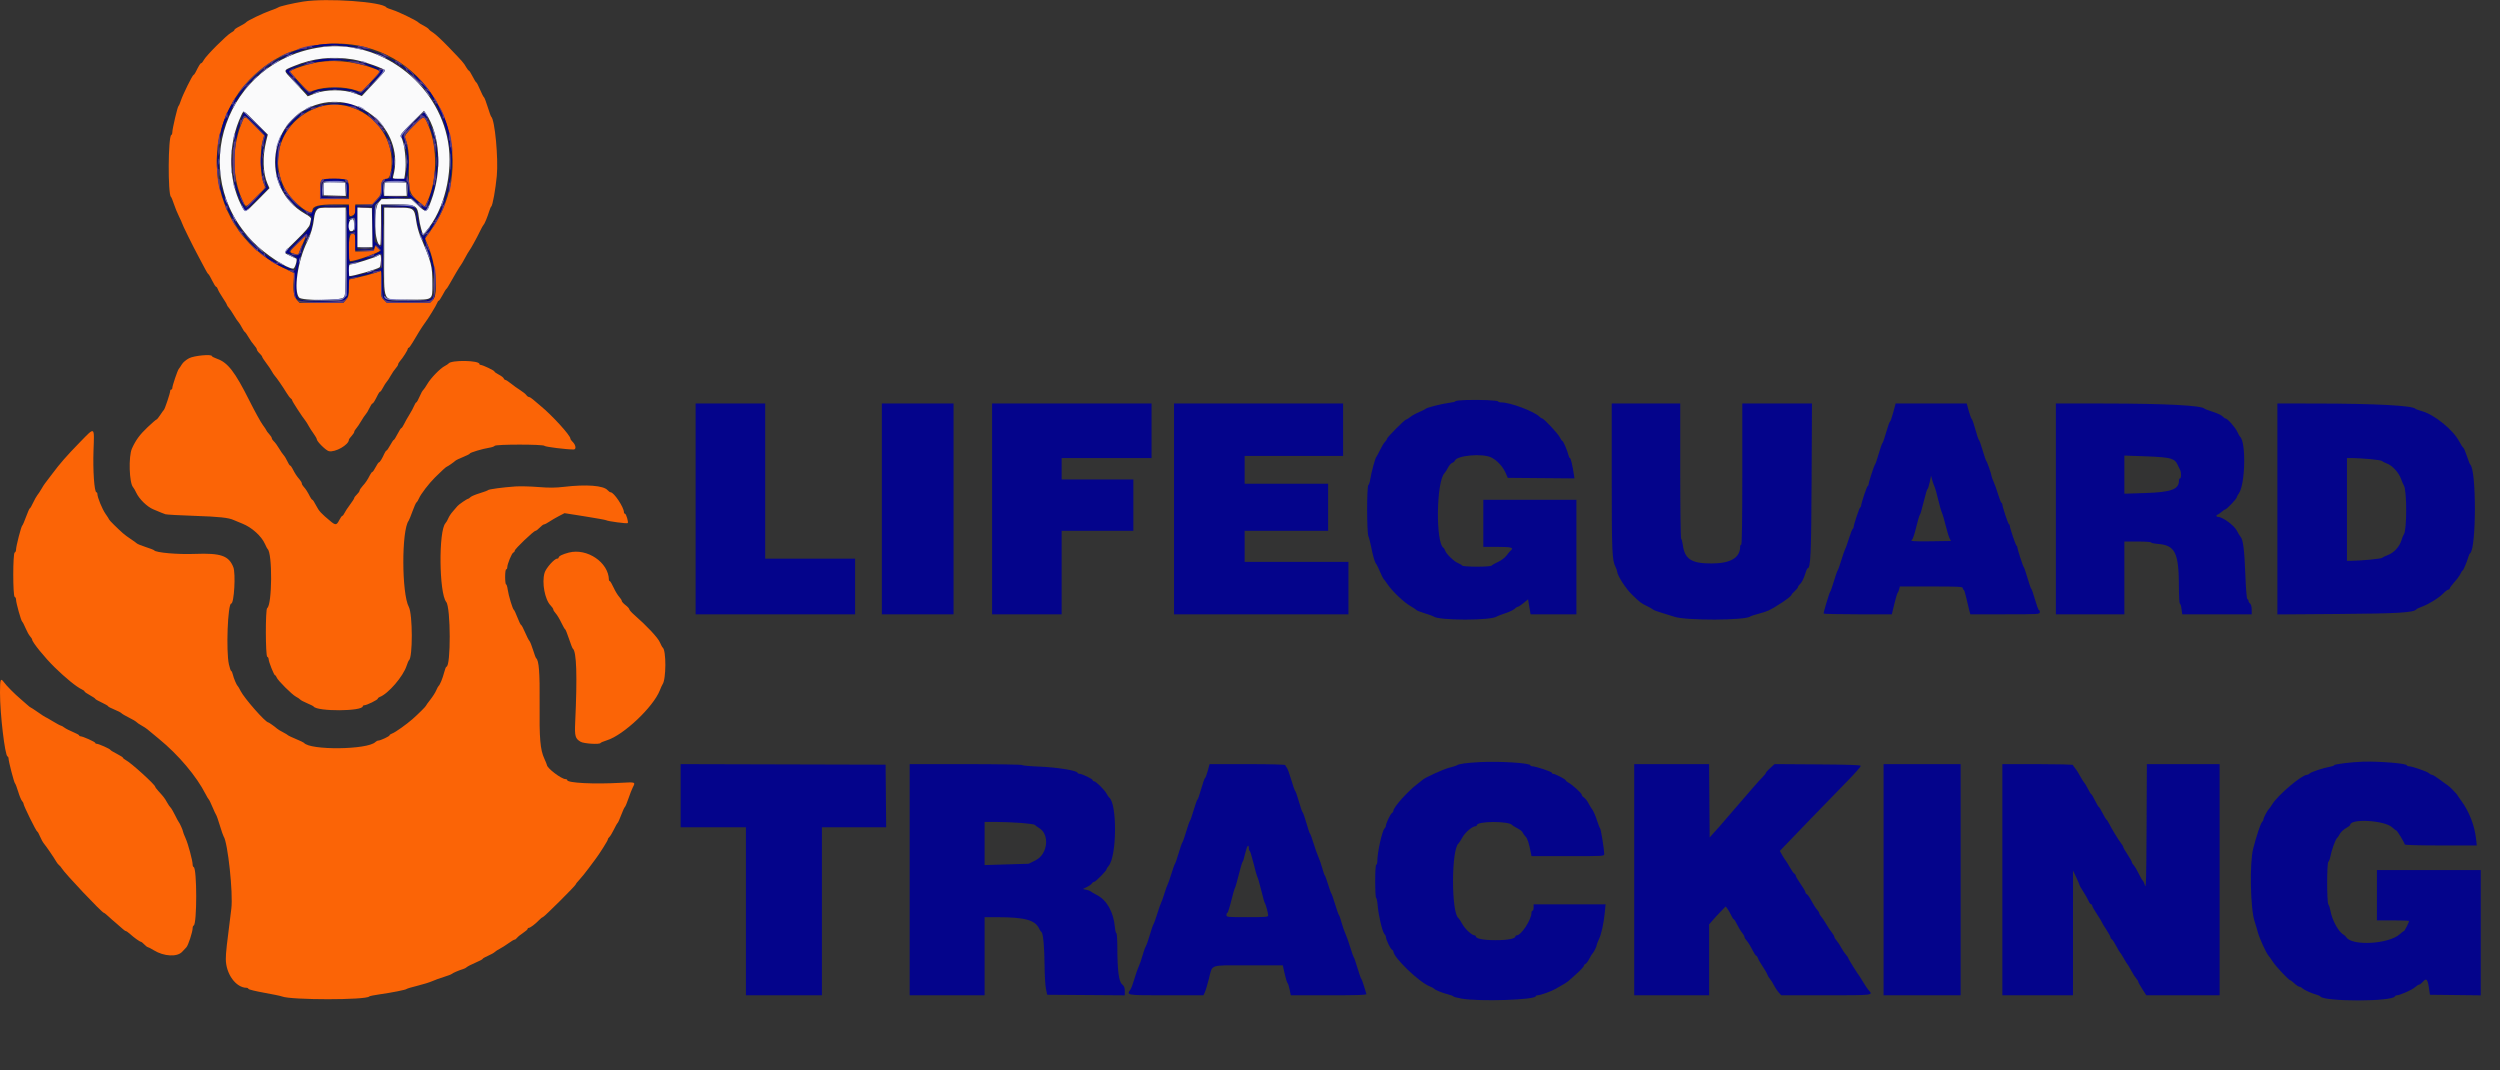<svg id="svg" version="1.1" xmlns="http://www.w3.org/2000/svg" xmlns:xlink="http://www.w3.org/1999/xlink" width="400" height="171.2" viewBox="0, 0, 400,171.2"><rect x="0" y="0" width="400" height="171.2" fill="#333333" stroke="none"/><g id="svgg"><path id="path0" d="M48.525 0.250 C 46.922 0.499,44.646 1.030,44.521 1.185 C 44.473 1.243,43.896 1.478,43.238 1.706 C 42.076 2.109,39.574 3.314,39.389 3.560 C 39.291 3.690,38.730 4.027,37.971 4.410 C 37.712 4.541,37.500 4.718,37.500 4.803 C 37.500 4.888,37.267 5.078,36.981 5.225 C 36.308 5.573,32.971 8.911,32.622 9.584 C 32.475 9.869,32.285 10.103,32.200 10.103 C 32.061 10.103,31.841 10.457,31.270 11.600 C 31.165 11.811,31.028 11.984,30.966 11.985 C 30.804 11.987,29.226 15.186,28.939 16.096 C 28.805 16.520,28.634 16.910,28.558 16.963 C 28.402 17.073,27.572 20.610,27.570 21.176 C 27.569 21.380,27.497 21.572,27.410 21.604 C 26.895 21.789,26.841 31.118,27.352 31.495 C 27.425 31.549,27.634 32.055,27.817 32.620 C 28.000 33.185,28.366 34.081,28.630 34.610 C 28.894 35.140,29.110 35.617,29.110 35.670 C 29.110 35.826,30.927 39.518,31.697 40.925 C 32.083 41.631,32.580 42.567,32.801 43.005 C 33.023 43.443,33.265 43.829,33.340 43.862 C 33.415 43.894,33.690 44.364,33.952 44.906 C 34.214 45.447,34.498 45.890,34.583 45.890 C 34.668 45.890,34.790 46.064,34.855 46.276 C 34.919 46.488,35.271 47.103,35.637 47.644 C 36.002 48.184,36.301 48.690,36.301 48.767 C 36.301 48.845,36.438 49.057,36.606 49.240 C 36.773 49.423,37.134 49.957,37.408 50.428 C 37.682 50.899,38.010 51.389,38.137 51.516 C 38.264 51.644,38.517 52.041,38.700 52.399 C 38.882 52.758,39.095 53.077,39.171 53.109 C 39.248 53.141,39.522 53.533,39.781 53.978 C 40.039 54.424,40.441 54.994,40.673 55.245 C 40.906 55.496,41.096 55.797,41.096 55.915 C 41.096 56.032,41.287 56.310,41.521 56.532 C 41.755 56.753,41.947 57.005,41.949 57.090 C 41.951 57.176,42.251 57.638,42.616 58.118 C 42.980 58.597,43.376 59.182,43.495 59.418 C 43.614 59.653,43.818 59.961,43.947 60.103 C 44.270 60.455,45.273 61.910,45.836 62.842 C 46.092 63.266,46.402 63.675,46.524 63.750 C 46.646 63.825,46.747 63.962,46.747 64.054 C 46.747 64.212,48.388 66.741,48.846 67.289 C 48.961 67.427,49.193 67.797,49.361 68.110 C 49.529 68.423,49.895 68.996,50.176 69.382 C 50.456 69.769,50.685 70.171,50.685 70.275 C 50.685 70.631,52.139 72.072,52.612 72.185 C 53.616 72.425,55.822 71.169,55.822 70.357 C 55.822 70.284,56.015 70.015,56.250 69.761 C 56.485 69.507,56.678 69.210,56.678 69.100 C 56.678 68.990,56.815 68.751,56.983 68.568 C 57.150 68.386,57.511 67.851,57.785 67.380 C 58.058 66.909,58.388 66.418,58.517 66.289 C 58.646 66.159,58.910 65.716,59.103 65.304 C 59.297 64.892,59.518 64.555,59.595 64.555 C 59.722 64.555,59.948 64.184,60.510 63.058 C 60.616 62.847,60.758 62.673,60.827 62.673 C 60.896 62.672,61.105 62.371,61.292 62.004 C 61.479 61.637,61.736 61.233,61.862 61.105 C 61.988 60.978,62.279 60.532,62.510 60.114 C 62.740 59.697,63.101 59.165,63.313 58.933 C 63.525 58.701,63.699 58.422,63.699 58.312 C 63.699 58.202,63.833 57.963,63.998 57.781 C 64.435 57.297,65.240 56.029,65.240 55.826 C 65.240 55.729,65.305 55.651,65.384 55.651 C 65.463 55.651,65.739 55.285,65.997 54.837 C 66.681 53.651,67.593 52.192,67.897 51.798 C 68.427 51.111,69.828 48.840,69.941 48.483 C 70.005 48.281,70.121 48.116,70.199 48.116 C 70.277 48.116,70.551 47.712,70.809 47.217 C 71.066 46.723,71.342 46.277,71.420 46.226 C 71.499 46.176,71.750 45.790,71.977 45.370 C 72.498 44.406,73.573 42.606,73.762 42.380 C 73.841 42.286,74.132 41.785,74.410 41.267 C 74.687 40.749,74.979 40.248,75.058 40.154 C 75.280 39.891,76.303 38.037,76.807 36.986 C 77.056 36.468,77.312 36.006,77.376 35.959 C 77.523 35.851,77.996 34.714,78.267 33.818 C 78.381 33.442,78.531 33.095,78.600 33.048 C 78.815 32.902,79.282 30.325,79.487 28.153 C 79.756 25.303,79.173 19.128,78.591 18.664 C 78.532 18.617,78.277 17.911,78.025 17.094 C 77.773 16.278,77.505 15.584,77.430 15.553 C 77.354 15.522,77.074 14.976,76.806 14.341 C 76.538 13.705,76.269 13.185,76.209 13.185 C 76.148 13.185,75.884 12.761,75.622 12.243 C 75.360 11.725,75.091 11.301,75.024 11.301 C 74.957 11.301,74.760 11.051,74.585 10.745 C 74.189 10.052,74.091 9.939,71.811 7.566 C 70.786 6.500,69.679 5.464,69.349 5.263 C 69.020 5.063,68.688 4.798,68.612 4.674 C 68.537 4.551,68.151 4.286,67.756 4.085 C 67.361 3.885,66.999 3.666,66.952 3.599 C 66.772 3.343,63.819 1.900,62.882 1.610 C 62.342 1.442,61.862 1.250,61.815 1.182 C 61.190 0.286,52.304 -0.337,48.525 0.250 M57.192 7.265 C 70.570 9.692,76.907 25.761,68.892 36.934 L 68.006 38.169 68.494 39.333 C 69.799 42.446,70.195 47.053,69.240 48.007 L 68.789 48.459 65.354 48.459 L 61.919 48.459 61.439 47.999 C 60.964 47.544,60.959 47.516,60.959 45.440 L 60.959 43.340 60.045 43.655 C 59.542 43.828,58.386 44.142,57.476 44.352 L 55.822 44.734 55.822 46.070 C 55.822 47.257,55.773 47.464,55.379 47.932 L 54.935 48.459 51.432 48.459 L 47.929 48.459 47.517 48.014 C 47.011 47.469,46.837 46.432,46.990 44.881 L 47.104 43.722 45.341 42.863 C 31.669 36.204,30.999 17.115,44.168 9.424 C 47.780 7.314,52.839 6.476,57.192 7.265 M49.779 10.188 C 48.096 10.615,46.404 11.249,46.404 11.453 C 46.404 11.514,47.078 12.281,47.902 13.158 L 49.401 14.752 50.171 14.473 C 52.046 13.795,55.127 13.801,57.066 14.486 L 57.791 14.742 59.282 13.150 C 61.060 11.253,61.022 11.414,59.803 10.955 C 56.505 9.714,52.780 9.429,49.779 10.188 M50.856 17.188 C 45.305 19.121,42.888 25.101,45.597 30.200 C 46.731 32.334,50.000 34.884,50.000 33.635 C 50.000 32.976,51.005 32.707,53.467 32.706 L 55.822 32.705 55.822 33.647 C 55.822 34.618,55.924 34.730,56.518 34.412 C 56.770 34.277,56.849 34.051,56.849 33.470 L 56.849 32.705 58.197 32.705 L 59.545 32.705 60.252 31.939 C 60.915 31.219,60.959 31.109,60.959 30.153 C 60.959 29.035,61.220 28.596,61.884 28.596 C 62.628 28.596,62.927 25.781,62.399 23.740 C 61.074 18.623,55.623 15.529,50.856 17.188 M38.542 20.024 C 37.099 23.765,37.176 28.473,38.736 31.892 C 39.383 33.310,39.186 33.340,40.962 31.550 L 42.448 30.051 42.082 29.024 C 41.622 27.734,41.577 24.124,42.002 22.608 L 42.264 21.671 40.793 20.168 C 39.017 18.353,39.182 18.363,38.542 20.024 M66.185 20.131 C 65.001 21.339,64.726 21.713,64.816 21.994 C 65.356 23.681,65.428 24.212,65.419 26.455 C 65.404 30.854,65.427 30.934,67.168 32.397 L 67.983 33.082 68.402 32.166 C 69.956 28.771,70.026 23.673,68.567 20.164 C 67.835 18.407,67.874 18.407,66.185 20.131 M55.553 28.865 C 55.752 29.064,55.822 29.486,55.822 30.492 L 55.822 31.849 53.510 31.849 L 51.199 31.849 51.199 30.554 C 51.199 28.597,51.200 28.596,53.418 28.596 C 54.886 28.596,55.341 28.653,55.553 28.865 M56.207 37.460 C 55.750 37.536,55.581 41.784,56.036 41.778 C 56.912 41.767,60.788 40.381,60.788 40.079 C 60.788 39.931,60.213 39.384,60.058 39.384 C 60.002 39.384,59.931 39.557,59.901 39.769 C 59.849 40.130,59.754 40.157,58.348 40.204 L 56.849 40.253 56.849 38.887 C 56.849 37.439,56.814 37.360,56.207 37.460 M47.636 38.922 C 46.218 40.349,46.232 40.317,46.943 40.565 C 47.678 40.822,47.734 40.810,47.867 40.368 C 47.931 40.156,48.209 39.491,48.483 38.889 C 49.138 37.458,49.089 37.459,47.636 38.922 M30.251 57.317 C 29.795 57.553,29.280 57.987,29.105 58.282 C 28.930 58.577,28.706 58.911,28.607 59.024 C 28.405 59.254,27.568 61.728,27.568 62.094 C 27.568 62.223,27.491 62.329,27.397 62.329 C 27.303 62.329,27.226 62.443,27.226 62.582 C 27.226 62.909,26.369 65.470,26.222 65.582 C 26.160 65.629,25.898 65.995,25.638 66.396 C 25.379 66.796,25.109 67.123,25.039 67.123 C 24.969 67.123,24.323 67.682,23.603 68.365 C 22.362 69.542,21.741 70.387,21.117 71.747 C 20.542 72.999,20.670 77.294,21.302 77.968 C 21.405 78.078,21.625 78.461,21.791 78.819 C 22.266 79.845,23.533 81.082,24.535 81.498 C 25.026 81.701,25.582 81.934,25.771 82.014 C 25.959 82.095,26.267 82.213,26.455 82.277 C 26.644 82.341,28.724 82.457,31.079 82.535 C 35.092 82.668,36.594 82.829,37.414 83.215 C 37.603 83.304,38.219 83.560,38.784 83.784 C 40.300 84.385,41.841 85.778,42.405 87.057 C 42.574 87.442,42.760 87.795,42.816 87.842 C 43.609 88.501,43.548 96.798,42.748 97.297 C 42.455 97.479,42.472 104.996,42.765 105.094 C 42.883 105.133,42.979 105.292,42.979 105.447 C 42.979 105.869,43.843 108.048,44.010 108.048 C 44.090 108.048,44.203 108.199,44.262 108.384 C 44.404 108.832,46.727 111.148,47.359 111.473 C 47.634 111.614,47.937 111.819,48.031 111.928 C 48.125 112.037,48.626 112.303,49.144 112.518 C 49.662 112.734,50.127 112.969,50.177 113.041 C 50.757 113.868,58.048 113.824,58.048 112.993 C 58.048 112.910,58.161 112.842,58.300 112.842 C 58.672 112.842,60.445 111.972,60.445 111.790 C 60.445 111.704,60.580 111.583,60.745 111.522 C 62.115 111.012,64.515 108.225,65.065 106.507 C 65.200 106.083,65.368 105.696,65.437 105.647 C 66.050 105.209,66.032 98.265,65.414 97.118 C 64.257 94.969,64.233 84.846,65.381 83.323 C 65.460 83.219,65.738 82.536,65.999 81.806 C 66.260 81.075,66.551 80.430,66.645 80.372 C 66.739 80.314,66.918 80.025,67.042 79.731 C 67.333 79.043,68.625 77.358,69.621 76.370 C 70.674 75.325,71.409 74.658,71.507 74.658 C 71.601 74.658,72.580 73.977,72.875 73.708 C 72.983 73.609,73.544 73.341,74.121 73.111 C 74.699 72.882,75.171 72.638,75.171 72.570 C 75.171 72.417,77.209 71.803,78.253 71.642 C 78.677 71.577,79.079 71.439,79.146 71.335 C 79.318 71.072,86.951 71.073,87.121 71.337 C 87.224 71.498,90.597 71.918,91.784 71.918 C 92.246 71.918,92.134 71.171,91.596 70.670 C 91.415 70.501,91.267 70.281,91.267 70.180 C 91.267 69.667,88.307 66.421,86.474 64.926 C 86.051 64.580,85.513 64.125,85.277 63.913 C 85.042 63.701,84.757 63.527,84.643 63.527 C 84.530 63.527,84.337 63.386,84.213 63.212 C 84.090 63.039,83.643 62.680,83.219 62.415 C 82.795 62.150,82.132 61.675,81.746 61.360 C 81.360 61.045,80.963 60.788,80.865 60.788 C 80.767 60.788,80.644 60.676,80.592 60.539 C 80.539 60.402,80.184 60.130,79.803 59.936 C 79.422 59.741,79.110 59.517,79.110 59.438 C 79.110 59.284,77.229 58.390,76.905 58.390 C 76.799 58.390,76.712 58.327,76.712 58.249 C 76.712 57.645,72.201 57.568,71.764 58.164 C 71.707 58.242,71.439 58.420,71.167 58.560 C 70.430 58.941,68.925 60.488,68.383 61.422 C 68.121 61.873,67.814 62.320,67.702 62.414 C 67.589 62.509,67.326 62.990,67.118 63.485 C 66.909 63.979,66.680 64.384,66.609 64.384 C 66.538 64.384,66.380 64.634,66.257 64.940 C 66.134 65.246,65.789 65.885,65.491 66.360 C 65.192 66.835,64.812 67.509,64.646 67.858 C 64.480 68.207,64.285 68.493,64.213 68.493 C 64.141 68.493,63.868 68.917,63.605 69.435 C 63.343 69.953,63.077 70.377,63.013 70.377 C 62.949 70.377,62.687 70.762,62.431 71.233 C 62.175 71.704,61.910 72.089,61.842 72.089 C 61.774 72.089,61.623 72.301,61.507 72.560 C 61.133 73.390,60.773 73.973,60.634 73.973 C 60.560 73.973,60.321 74.319,60.103 74.743 C 59.885 75.167,59.647 75.514,59.575 75.514 C 59.502 75.514,59.336 75.726,59.205 75.985 C 58.800 76.786,58.494 77.243,58.005 77.776 C 57.746 78.059,57.534 78.384,57.534 78.499 C 57.534 78.613,57.342 78.888,57.106 79.110 C 56.871 79.331,56.678 79.588,56.678 79.680 C 56.678 79.773,56.369 80.258,55.992 80.757 C 55.615 81.257,55.218 81.861,55.109 82.100 C 55.000 82.339,54.848 82.534,54.771 82.534 C 54.693 82.534,54.473 82.842,54.281 83.219 C 53.867 84.030,53.686 84.058,52.927 83.433 C 51.405 82.180,51.030 81.774,50.590 80.905 C 50.329 80.388,50.056 79.966,49.985 79.966 C 49.913 79.966,49.747 79.754,49.616 79.495 C 49.219 78.710,48.902 78.213,48.587 77.883 C 48.423 77.710,48.288 77.464,48.288 77.337 C 48.288 77.209,48.114 76.912,47.902 76.676 C 47.498 76.226,47.185 75.743,46.788 74.957 C 46.657 74.698,46.491 74.486,46.418 74.486 C 46.345 74.486,46.148 74.182,45.980 73.810 C 45.812 73.438,45.545 72.994,45.385 72.823 C 45.226 72.652,44.889 72.158,44.635 71.726 C 44.382 71.294,44.022 70.802,43.834 70.632 C 43.647 70.462,43.493 70.231,43.493 70.118 C 43.493 70.005,43.301 69.705,43.065 69.451 C 42.830 69.197,42.632 68.935,42.626 68.870 C 42.619 68.804,42.355 68.403,42.038 67.979 C 41.721 67.556,40.753 65.795,39.886 64.067 C 37.593 59.495,36.454 58.017,34.759 57.415 C 34.289 57.248,33.904 57.052,33.904 56.980 C 33.904 56.630,31.072 56.891,30.251 57.317 M12.842 70.696 C 10.673 72.918,9.590 74.156,8.327 75.856 C 7.802 76.563,7.291 77.235,7.192 77.352 C 7.093 77.468,6.847 77.853,6.645 78.208 C 6.443 78.563,6.151 79.007,5.995 79.195 C 5.839 79.384,5.526 79.942,5.298 80.437 C 5.071 80.931,4.834 81.336,4.771 81.336 C 4.709 81.336,4.443 81.933,4.179 82.663 C 3.916 83.393,3.638 84.033,3.561 84.087 C 3.390 84.205,2.568 87.391,2.568 87.936 C 2.568 88.151,2.472 88.360,2.354 88.399 C 2.045 88.502,2.045 95.402,2.354 95.505 C 2.472 95.544,2.568 95.744,2.568 95.949 C 2.568 96.465,3.374 99.347,3.553 99.471 C 3.634 99.526,3.877 99.996,4.094 100.514 C 4.311 101.032,4.634 101.615,4.813 101.809 C 4.991 102.003,5.138 102.235,5.139 102.323 C 5.143 102.733,7.140 105.199,8.733 106.760 C 10.491 108.484,12.266 109.925,13.096 110.304 C 13.333 110.412,13.527 110.560,13.527 110.633 C 13.527 110.706,13.913 110.976,14.384 111.232 C 14.854 111.489,15.240 111.750,15.240 111.812 C 15.240 111.875,15.702 112.140,16.267 112.400 C 16.832 112.661,17.295 112.930,17.295 112.998 C 17.295 113.066,17.738 113.301,18.279 113.519 C 18.821 113.738,19.341 114.005,19.435 114.113 C 19.529 114.221,20.068 114.538,20.634 114.817 C 21.199 115.096,21.738 115.415,21.832 115.525 C 21.926 115.636,22.289 115.884,22.639 116.076 C 22.988 116.268,23.412 116.545,23.581 116.691 C 23.749 116.838,24.580 117.525,25.428 118.218 C 28.546 120.767,31.431 124.182,32.894 127.055 C 33.110 127.479,33.340 127.864,33.405 127.911 C 33.470 127.958,33.732 128.497,33.988 129.110 C 34.244 129.722,34.514 130.300,34.587 130.394 C 34.660 130.488,34.930 131.259,35.185 132.106 C 35.441 132.954,35.707 133.724,35.776 133.818 C 36.443 134.724,37.323 142.950,37.013 145.377 C 36.262 151.268,36.134 152.440,36.132 153.440 C 36.128 155.816,37.747 158.048,39.474 158.048 C 39.597 158.048,39.724 158.128,39.757 158.226 C 39.789 158.324,40.932 158.602,42.297 158.845 C 43.661 159.089,44.932 159.353,45.120 159.433 C 46.498 160.020,58.651 160.022,59.075 159.435 C 59.122 159.370,59.854 159.219,60.702 159.100 C 62.688 158.821,64.959 158.369,65.068 158.231 C 65.116 158.172,65.886 157.943,66.781 157.723 C 67.676 157.502,68.739 157.173,69.144 156.992 C 69.549 156.810,70.397 156.502,71.028 156.308 C 71.658 156.114,72.213 155.903,72.260 155.841 C 72.358 155.711,73.523 155.210,74.100 155.050 C 74.311 154.991,74.581 154.848,74.699 154.733 C 74.818 154.617,75.435 154.302,76.070 154.033 C 76.706 153.764,77.226 153.489,77.226 153.420 C 77.226 153.352,77.605 153.132,78.069 152.933 C 78.533 152.733,79.018 152.464,79.148 152.335 C 79.277 152.205,79.649 151.964,79.974 151.798 C 80.299 151.632,80.922 151.237,81.359 150.920 C 81.795 150.602,82.234 150.342,82.333 150.342 C 82.433 150.342,82.616 150.207,82.739 150.042 C 82.862 149.877,83.290 149.529,83.690 149.269 C 84.090 149.009,84.418 148.721,84.418 148.628 C 84.418 148.535,84.502 148.459,84.605 148.459 C 84.837 148.459,85.657 147.841,86.252 147.217 C 86.498 146.958,86.769 146.747,86.852 146.747 C 87.036 146.747,92.123 141.680,92.123 141.497 C 92.123 141.426,92.382 141.094,92.699 140.761 C 93.015 140.427,93.674 139.615,94.162 138.955 C 94.650 138.296,95.166 137.603,95.309 137.414 C 95.948 136.568,97.256 134.485,97.258 134.310 C 97.259 134.204,97.368 134.028,97.501 133.918 C 97.633 133.808,97.954 133.279,98.215 132.741 C 98.475 132.204,98.746 131.725,98.816 131.677 C 98.887 131.629,99.146 131.054,99.393 130.399 C 99.639 129.744,99.905 129.167,99.984 129.116 C 100.062 129.065,100.322 128.446,100.560 127.740 C 100.799 127.033,101.116 126.224,101.266 125.942 C 101.698 125.129,101.668 125.118,99.443 125.244 C 95.035 125.495,90.753 125.281,90.753 124.811 C 90.753 124.727,90.633 124.658,90.487 124.658 C 89.828 124.658,87.524 122.909,87.505 122.394 C 87.502 122.326,87.314 121.863,87.086 121.365 C 86.434 119.939,86.284 118.172,86.338 112.556 C 86.385 107.633,86.232 105.647,85.780 105.308 C 85.718 105.261,85.494 104.663,85.284 103.978 C 85.073 103.294,84.808 102.639,84.694 102.523 C 84.581 102.407,84.268 101.792,83.999 101.156 C 83.730 100.520,83.452 100.000,83.380 100.000 C 83.308 100.000,83.045 99.465,82.795 98.812 C 82.545 98.159,82.284 97.600,82.215 97.571 C 82.033 97.494,81.360 95.266,81.229 94.307 C 81.168 93.859,81.051 93.493,80.970 93.493 C 80.888 93.493,80.822 92.954,80.822 92.295 C 80.822 91.610,80.895 91.096,80.993 91.096 C 81.087 91.096,81.164 90.949,81.164 90.769 C 81.164 90.254,81.885 88.503,82.136 88.406 C 82.261 88.359,82.363 88.220,82.363 88.099 C 82.363 87.834,85.403 84.932,85.680 84.932 C 85.787 84.932,86.093 84.700,86.359 84.418 C 86.626 84.135,86.935 83.904,87.047 83.904 C 87.158 83.904,87.534 83.710,87.883 83.473 C 88.232 83.237,88.924 82.832,89.421 82.575 L 90.325 82.106 93.579 82.620 C 95.368 82.902,96.909 83.183,97.003 83.243 C 97.261 83.409,100.320 83.813,100.436 83.697 C 100.584 83.548,100.186 82.192,99.993 82.192 C 99.903 82.192,99.829 82.083,99.829 81.949 C 99.829 81.168,98.227 78.767,97.706 78.767 C 97.597 78.767,97.379 78.617,97.222 78.434 C 96.578 77.681,93.841 77.470,90.231 77.895 C 88.859 78.056,87.870 78.063,86.123 77.923 C 84.857 77.822,83.204 77.781,82.450 77.833 C 80.475 77.969,78.182 78.278,78.082 78.420 C 78.035 78.488,77.443 78.710,76.766 78.914 C 76.089 79.117,75.420 79.399,75.280 79.539 C 75.139 79.680,74.979 79.795,74.923 79.795 C 74.741 79.795,73.378 80.728,73.175 80.992 C 73.066 81.134,72.745 81.507,72.462 81.821 C 72.179 82.134,71.848 82.635,71.726 82.934 C 71.604 83.232,71.407 83.576,71.287 83.698 C 70.156 84.855,70.243 94.900,71.396 96.311 C 72.126 97.204,72.149 106.678,71.421 106.678 C 71.353 106.678,71.195 107.083,71.069 107.577 C 70.831 108.510,70.381 109.607,70.169 109.766 C 70.102 109.817,69.933 110.132,69.793 110.468 C 69.653 110.803,69.226 111.472,68.844 111.955 C 68.463 112.437,68.151 112.874,68.151 112.924 C 68.151 113.022,66.801 114.360,65.988 115.068 C 64.991 115.937,63.257 117.168,62.800 117.331 C 62.541 117.424,62.329 117.565,62.329 117.646 C 62.329 117.809,60.870 118.493,60.521 118.493 C 60.399 118.493,60.194 118.598,60.066 118.725 C 58.819 119.973,49.581 120.073,48.630 118.849 C 48.583 118.788,48.005 118.515,47.346 118.241 C 46.687 117.968,46.109 117.692,46.062 117.628 C 46.015 117.564,45.657 117.350,45.266 117.152 C 44.876 116.954,44.450 116.693,44.320 116.572 C 44.022 116.296,43.016 115.582,42.924 115.582 C 42.473 115.582,39.106 111.755,38.492 110.543 C 38.298 110.159,38.091 109.807,38.034 109.760 C 37.852 109.613,37.380 108.500,37.252 107.919 C 37.185 107.613,37.070 107.363,36.996 107.363 C 36.922 107.363,36.755 106.881,36.624 106.293 C 36.152 104.166,36.442 96.575,36.995 96.575 C 37.457 96.575,37.736 91.750,37.332 90.743 C 36.592 88.900,35.334 88.467,31.175 88.625 C 28.408 88.731,24.940 88.426,24.667 88.053 C 24.615 87.982,24.015 87.747,23.334 87.531 C 22.653 87.316,21.998 87.048,21.878 86.934 C 21.759 86.821,21.326 86.511,20.917 86.245 C 20.508 85.979,19.939 85.555,19.654 85.304 C 18.798 84.548,17.466 83.227,17.466 83.133 C 17.466 83.084,17.208 82.678,16.894 82.231 C 16.352 81.460,15.582 79.577,15.582 79.023 C 15.582 78.882,15.514 78.767,15.430 78.767 C 15.091 78.767,14.847 75.265,14.963 72.046 C 15.101 68.179,15.224 68.257,12.842 70.696 M91.010 88.414 C 90.016 88.671,89.384 88.983,89.384 89.218 C 89.384 89.309,89.274 89.384,89.140 89.384 C 88.694 89.384,87.347 90.908,87.128 91.662 C 86.667 93.243,87.179 95.958,88.114 96.893 C 88.341 97.121,88.527 97.401,88.527 97.515 C 88.527 97.630,88.703 97.913,88.917 98.144 C 89.131 98.376,89.533 99.042,89.810 99.625 C 90.087 100.208,90.363 100.685,90.422 100.685 C 90.482 100.685,90.754 101.359,91.028 102.183 C 91.301 103.007,91.579 103.723,91.646 103.773 C 92.252 104.229,92.378 108.099,92.030 115.582 C 91.927 117.780,92.040 118.182,92.894 118.682 C 93.425 118.992,95.972 119.147,96.090 118.876 C 96.122 118.804,96.582 118.610,97.113 118.445 C 99.774 117.618,104.539 113.114,105.578 110.441 C 105.742 110.020,105.934 109.598,106.004 109.503 C 106.594 108.717,106.613 104.026,106.029 103.605 C 105.957 103.553,105.748 103.164,105.564 102.740 C 105.247 102.011,103.493 100.138,101.474 98.373 C 101.043 97.997,100.689 97.596,100.688 97.483 C 100.686 97.370,100.415 97.072,100.086 96.821 C 99.756 96.569,99.486 96.268,99.486 96.152 C 99.486 96.036,99.297 95.736,99.066 95.487 C 98.835 95.237,98.433 94.571,98.174 94.006 C 97.915 93.441,97.642 92.979,97.567 92.979 C 97.493 92.979,97.430 92.883,97.427 92.765 C 97.375 89.985,93.942 87.657,91.010 88.414 M0.000 110.830 C 0.000 114.217,0.788 120.889,1.204 121.033 C 1.295 121.064,1.370 121.216,1.370 121.369 C 1.370 121.826,2.259 125.250,2.402 125.342 C 2.474 125.390,2.704 125.990,2.912 126.676 C 3.120 127.362,3.398 128.031,3.529 128.162 C 3.660 128.293,3.767 128.495,3.767 128.612 C 3.767 128.910,5.810 133.048,5.957 133.049 C 6.024 133.049,6.223 133.399,6.399 133.828 C 6.575 134.256,6.863 134.775,7.038 134.983 C 7.395 135.403,8.704 137.323,9.025 137.896 C 9.139 138.099,9.337 138.343,9.466 138.439 C 9.594 138.535,9.771 138.740,9.858 138.896 C 10.292 139.668,16.335 146.062,16.632 146.062 C 16.695 146.062,17.013 146.312,17.338 146.618 C 17.663 146.924,18.210 147.406,18.555 147.688 C 18.899 147.971,19.362 148.375,19.584 148.587 C 19.806 148.799,20.056 148.973,20.139 148.973 C 20.223 148.974,20.525 149.186,20.810 149.444 C 21.456 150.030,22.373 150.684,22.553 150.688 C 22.627 150.690,22.870 150.882,23.092 151.116 C 23.313 151.350,23.563 151.541,23.646 151.541 C 23.728 151.541,24.168 151.770,24.623 152.050 C 26.225 153.035,28.359 153.148,29.143 152.289 C 29.360 152.052,29.664 151.728,29.819 151.571 C 30.115 151.270,30.822 149.103,30.822 148.498 C 30.822 148.304,30.896 148.119,30.986 148.088 C 31.531 147.898,31.530 138.918,30.985 138.727 C 30.895 138.696,30.822 138.517,30.822 138.329 C 30.822 137.703,30.103 135.028,29.690 134.113 C 29.465 133.616,29.281 133.137,29.281 133.049 C 29.281 132.865,28.729 131.636,28.589 131.507 C 28.537 131.460,28.268 130.959,27.990 130.394 C 27.711 129.829,27.393 129.289,27.283 129.195 C 27.172 129.101,26.925 128.738,26.732 128.389 C 26.376 127.740,26.196 127.505,25.324 126.546 C 25.052 126.246,24.829 125.944,24.829 125.874 C 24.829 125.556,20.987 122.065,20.175 121.645 C 19.909 121.508,19.692 121.333,19.692 121.257 C 19.692 121.181,19.249 120.894,18.707 120.619 C 18.166 120.345,17.695 120.058,17.662 119.982 C 17.586 119.807,15.791 119.007,15.475 119.007 C 15.346 119.007,15.240 118.941,15.240 118.861 C 15.240 118.704,13.236 117.807,12.885 117.808 C 12.768 117.808,12.671 117.745,12.671 117.668 C 12.671 117.592,12.228 117.348,11.687 117.126 C 11.145 116.905,10.518 116.582,10.294 116.410 C 10.069 116.237,9.817 116.096,9.734 116.096 C 9.651 116.096,9.076 115.788,8.455 115.411 C 7.835 115.034,7.293 114.726,7.250 114.726 C 7.207 114.726,6.676 114.379,6.070 113.955 C 5.463 113.532,4.932 113.185,4.889 113.185 C 4.845 113.185,4.622 113.012,4.391 112.800 C 4.161 112.588,3.654 112.145,3.264 111.815 C 2.341 111.035,1.023 109.706,0.634 109.162 C 0.095 108.409,-0.000 108.658,0.000 110.830 " stroke="none" fill="#fb6406" fill-rule="evenodd"></path><path id="path1" d="M51.199 7.135 C 43.431 8.202,36.028 15.083,35.201 22.003 C 35.128 22.622,35.263 22.309,35.688 20.877 C 39.405 8.361,53.822 3.281,64.384 10.765 C 72.599 16.588,74.567 28.210,68.747 36.535 C 68.313 37.156,67.896 37.702,67.821 37.749 C 67.570 37.904,67.110 36.569,66.882 35.026 C 66.566 32.892,66.542 32.877,63.508 32.877 L 61.130 32.877 61.130 36.102 C 61.130 39.663,61.107 39.761,60.414 39.097 L 59.932 38.635 59.932 35.708 L 59.932 32.781 60.503 32.242 L 61.075 31.702 63.412 31.664 L 65.750 31.625 66.928 32.672 L 68.106 33.719 68.626 32.570 C 70.049 29.424,70.396 25.273,69.517 21.918 C 69.216 20.769,68.211 18.364,67.881 18.001 C 67.849 17.965,66.998 18.758,65.991 19.761 L 64.159 21.586 64.532 22.394 C 65.038 23.491,65.272 25.537,65.069 27.096 C 64.981 27.780,64.905 28.397,64.903 28.467 C 64.900 28.538,64.387 28.596,63.764 28.596 C 62.667 28.596,62.635 28.584,62.754 28.211 C 64.023 24.241,61.570 19.244,57.363 17.227 L 55.908 16.529 53.596 16.529 C 43.917 16.528,40.492 28.942,48.782 33.978 L 49.871 34.640 49.781 35.513 C 49.692 36.364,49.637 36.439,47.669 38.386 L 45.649 40.384 46.640 40.823 C 47.586 41.241,47.627 41.285,47.531 41.778 C 47.476 42.062,47.387 42.526,47.332 42.808 C 47.212 43.430,47.390 43.440,45.822 42.725 C 40.956 40.508,37.252 36.163,35.704 30.857 C 35.103 28.800,34.884 28.642,35.381 30.625 C 36.719 35.959,41.694 41.714,46.228 43.172 C 47.237 43.497,47.288 43.591,47.161 44.880 C 46.840 48.138,47.028 48.288,51.426 48.288 L 54.906 48.288 55.321 47.846 C 55.679 47.465,55.745 47.206,55.797 45.962 C 55.830 45.169,55.879 44.521,55.906 44.521 C 56.377 44.521,58.995 43.893,59.820 43.582 C 61.192 43.066,61.130 42.976,61.130 45.461 C 61.130 48.420,60.932 48.288,65.349 48.288 C 69.062 48.288,69.548 48.156,69.507 47.164 C 69.497 46.921,69.468 46.901,69.400 47.089 C 69.043 48.066,68.841 48.116,65.325 48.116 C 60.814 48.116,61.301 49.079,61.301 40.173 L 61.301 33.021 63.629 33.077 C 66.390 33.144,66.495 33.209,66.660 34.961 C 66.766 36.085,67.244 37.523,68.146 39.433 C 68.607 40.409,69.182 42.548,69.398 44.092 C 69.461 44.549,69.472 44.534,69.495 43.957 C 69.534 42.957,69.055 40.906,68.489 39.660 C 67.860 38.271,67.858 38.070,68.465 37.325 C 72.877 31.910,73.619 22.209,70.036 16.781 C 69.943 16.640,69.713 16.241,69.525 15.894 C 66.464 10.248,57.997 6.201,51.199 7.135 M51.027 9.538 C 50.065 9.705,47.020 10.645,46.371 10.976 L 45.675 11.331 46.509 12.215 C 46.968 12.701,47.796 13.573,48.349 14.151 L 49.354 15.203 50.063 14.890 C 51.744 14.146,55.468 14.146,57.101 14.889 L 57.791 15.203 59.615 13.295 L 61.439 11.387 60.478 10.895 C 58.242 9.751,53.630 9.089,51.027 9.538 M57.277 10.006 C 58.574 10.327,60.843 11.203,60.901 11.405 C 60.925 11.489,60.235 12.312,59.368 13.232 L 57.791 14.906 56.849 14.528 C 55.449 13.965,51.713 13.964,50.342 14.526 L 49.401 14.912 47.817 13.243 C 46.114 11.449,46.080 11.394,46.533 11.156 C 49.151 9.781,54.185 9.242,57.277 10.006 M55.532 16.862 C 59.903 17.789,63.304 22.372,62.769 26.615 C 62.541 28.417,62.482 28.596,62.109 28.596 C 61.431 28.596,61.130 29.080,61.130 30.171 C 61.130 31.134,61.095 31.217,60.336 32.028 L 59.542 32.877 58.196 32.877 L 56.849 32.877 56.849 33.651 C 56.849 34.379,56.522 34.760,55.896 34.760 C 55.855 34.760,55.822 34.336,55.822 33.818 L 55.822 32.877 53.331 32.877 C 50.644 32.877,50.518 32.918,49.894 34.000 C 49.626 34.464,47.564 33.062,46.403 31.626 C 40.975 24.918,47.066 15.069,55.532 16.862 M38.523 19.101 C 37.643 21.061,37.305 22.735,37.243 25.428 L 37.189 27.825 37.326 25.428 C 37.489 22.581,38.580 18.493,39.177 18.493 C 39.247 18.493,40.010 19.206,40.873 20.077 L 42.441 21.661 42.114 22.945 C 41.631 24.842,41.664 27.169,42.197 28.788 L 42.614 30.051 41.045 31.635 C 40.182 32.506,39.429 33.219,39.371 33.219 C 39.008 33.219,37.534 29.329,37.480 28.229 C 37.465 27.917,37.442 27.897,37.379 28.138 C 37.244 28.663,37.846 30.824,38.554 32.355 L 39.223 33.802 41.090 31.941 L 42.957 30.080 42.630 29.437 C 41.889 27.986,41.783 24.779,42.403 22.571 L 42.691 21.545 40.874 19.729 L 39.057 17.912 38.523 19.101 M68.299 19.221 C 70.084 22.927,70.281 26.939,68.884 31.155 C 68.097 33.530,68.128 33.518,66.625 32.059 C 65.441 30.910,65.411 30.859,65.411 30.029 C 65.411 29.561,65.324 29.091,65.218 28.985 C 65.075 28.842,65.081 28.496,65.242 27.644 C 65.517 26.183,65.372 24.210,64.877 22.703 L 64.499 21.552 66.022 20.023 C 67.772 18.265,67.829 18.244,68.299 19.221 M34.870 23.998 C 34.737 25.270,34.750 26.839,34.904 27.997 C 34.969 28.493,35.017 27.612,35.017 25.899 C 35.017 22.550,35.019 22.574,34.870 23.998 M51.653 28.909 C 51.445 29.139,51.370 29.548,51.370 30.455 L 51.370 31.688 53.553 31.640 L 55.736 31.592 55.788 30.500 C 55.866 28.847,55.565 28.596,53.507 28.596 C 52.203 28.596,51.889 28.649,51.653 28.909 M55.444 30.271 L 55.495 31.518 53.561 31.470 L 51.627 31.421 51.575 30.413 C 51.495 28.878,51.438 28.920,53.550 28.975 L 55.394 29.024 55.444 30.271 M65.136 29.209 C 65.193 29.358,65.240 29.939,65.240 30.499 L 65.240 31.518 63.313 31.470 L 61.387 31.421 61.335 30.413 C 61.257 28.901,61.208 28.938,63.247 28.938 C 64.717 28.938,65.050 28.986,65.136 29.209 M55.479 40.186 C 55.479 49.079,55.971 48.116,51.432 48.116 C 47.271 48.116,47.432 48.220,47.432 45.531 C 47.432 42.765,48.299 39.493,49.665 37.107 C 49.762 36.939,49.942 36.122,50.065 35.294 C 50.398 33.052,50.365 33.074,53.382 33.059 L 55.479 33.048 55.479 40.186 M59.589 36.473 L 59.589 39.897 58.390 39.897 L 57.192 39.897 57.192 36.473 L 57.192 33.048 58.390 33.048 L 59.589 33.048 59.589 36.473 M56.849 35.873 C 56.849 36.485,56.792 36.987,56.721 36.989 C 56.650 36.990,56.419 37.037,56.207 37.094 C 55.836 37.194,55.822 37.155,55.822 36.076 C 55.822 34.892,55.778 34.955,56.721 34.784 C 56.792 34.771,56.849 35.261,56.849 35.873 M56.849 38.620 L 56.849 40.082 58.348 40.032 C 59.754 39.986,59.849 39.959,59.901 39.598 C 59.931 39.386,60.014 39.212,60.085 39.212 C 60.256 39.212,61.038 40.048,60.945 40.133 C 60.443 40.594,56.714 41.952,55.952 41.952 C 55.880 41.952,55.822 40.917,55.822 39.652 C 55.822 37.150,55.746 37.358,56.721 37.181 C 56.792 37.168,56.849 37.815,56.849 38.620 M48.757 38.577 C 48.527 39.068,48.242 39.764,48.124 40.123 C 47.860 40.932,47.624 41.032,46.844 40.662 C 46.052 40.286,46.011 40.384,47.645 38.742 C 49.165 37.214,49.417 37.177,48.757 38.577 M61.130 41.701 L 61.130 42.820 60.317 43.170 C 59.634 43.463,58.461 43.777,56.207 44.271 C 55.839 44.352,55.822 44.307,55.822 43.269 L 55.822 42.182 57.149 41.891 C 57.879 41.731,58.977 41.374,59.589 41.096 C 61.136 40.395,61.130 40.393,61.130 41.701 M234.546 64.004 C 233.628 64.031,232.877 64.117,232.877 64.195 C 232.877 64.273,232.434 64.388,231.892 64.450 C 230.779 64.579,228.212 65.230,228.082 65.417 C 228.035 65.484,227.573 65.717,227.055 65.935 C 226.537 66.153,225.895 66.509,225.629 66.727 C 225.363 66.945,225.073 67.123,224.984 67.123 C 224.767 67.123,221.918 69.984,221.918 70.203 C 221.918 70.299,221.775 70.520,221.600 70.695 C 221.425 70.869,221.063 71.466,220.795 72.022 C 220.527 72.577,220.261 73.069,220.204 73.116 C 220.045 73.249,219.389 75.669,219.253 76.627 C 219.185 77.098,219.045 77.538,218.940 77.605 C 218.673 77.777,218.678 85.241,218.946 85.804 C 219.053 86.031,219.269 86.871,219.424 87.671 C 219.701 89.094,219.997 90.068,220.204 90.240 C 220.261 90.287,220.521 90.825,220.783 91.436 C 221.044 92.047,221.311 92.586,221.374 92.635 C 221.438 92.683,221.722 93.064,222.004 93.482 C 222.754 94.592,224.608 96.359,225.642 96.950 C 226.137 97.233,226.580 97.528,226.628 97.605 C 226.676 97.683,227.273 97.917,227.955 98.125 C 228.637 98.333,229.275 98.566,229.372 98.643 C 230.206 99.298,238.593 99.303,239.463 98.649 C 239.561 98.576,240.180 98.339,240.839 98.124 C 241.498 97.908,242.176 97.587,242.344 97.410 C 242.512 97.234,242.736 97.089,242.840 97.089 C 242.944 97.089,243.358 96.820,243.760 96.491 L 244.490 95.893 244.692 97.090 L 244.894 98.288 248.560 98.288 L 252.226 98.288 252.226 89.127 L 252.226 79.966 244.777 79.966 L 237.329 79.966 237.329 83.733 L 237.329 87.500 239.635 87.500 C 241.945 87.500,242.312 87.627,241.613 88.185 C 241.554 88.232,241.299 88.546,241.047 88.882 C 240.781 89.236,240.209 89.667,239.686 89.908 C 239.190 90.135,238.729 90.400,238.662 90.495 C 238.495 90.732,234.102 90.725,233.941 90.487 C 233.874 90.387,233.573 90.207,233.272 90.085 C 232.636 89.828,231.388 88.621,231.228 88.110 C 231.168 87.916,231.046 87.710,230.957 87.653 C 229.680 86.831,229.811 77.031,231.118 75.710 C 231.244 75.582,231.497 75.183,231.681 74.823 C 231.865 74.463,232.163 74.122,232.344 74.064 C 232.526 74.007,232.716 73.849,232.768 73.715 C 233.095 72.861,237.199 72.499,238.613 73.198 C 239.524 73.649,240.466 74.662,240.894 75.651 L 241.243 76.455 246.579 76.501 L 251.914 76.546 251.803 75.816 C 251.594 74.435,251.315 73.288,251.190 73.288 C 251.121 73.288,251.014 73.076,250.952 72.817 C 250.773 72.066,250.121 70.548,249.977 70.548 C 249.904 70.548,249.721 70.287,249.570 69.968 C 249.295 69.389,247.009 66.952,246.741 66.952 C 246.663 66.952,246.479 66.831,246.331 66.683 C 245.466 65.818,241.660 64.389,240.211 64.385 C 239.960 64.384,239.729 64.315,239.697 64.232 C 239.631 64.054,236.925 63.935,234.546 64.004 M111.301 81.421 L 111.301 98.288 124.058 98.288 L 136.815 98.288 136.815 93.836 L 136.815 89.384 129.623 89.384 L 122.432 89.384 122.432 76.969 L 122.432 64.555 116.866 64.555 L 111.301 64.555 111.301 81.421 M141.096 81.421 L 141.096 98.288 146.832 98.288 L 152.568 98.288 152.568 81.421 L 152.568 64.555 146.832 64.555 L 141.096 64.555 141.096 81.421 M158.733 81.421 L 158.733 98.288 164.298 98.288 L 169.863 98.288 169.863 91.610 L 169.863 84.932 175.599 84.932 L 181.336 84.932 181.336 80.822 L 181.336 76.712 175.599 76.712 L 169.863 76.712 169.863 75.000 L 169.863 73.288 177.055 73.288 L 184.247 73.288 184.247 68.921 L 184.247 64.555 171.490 64.555 L 158.733 64.555 158.733 81.421 M187.842 81.421 L 187.842 98.288 201.798 98.288 L 215.753 98.288 215.753 94.092 L 215.753 89.897 207.449 89.897 L 199.144 89.897 199.144 87.414 L 199.144 84.932 205.822 84.932 L 212.500 84.932 212.500 81.164 L 212.500 77.397 205.822 77.397 L 199.144 77.397 199.144 75.171 L 199.144 72.945 207.021 72.945 L 214.897 72.945 214.897 68.750 L 214.897 64.555 201.370 64.555 L 187.842 64.555 187.842 81.421 M257.877 76.424 C 257.877 88.275,257.935 89.657,258.483 90.706 C 258.619 90.968,258.736 91.297,258.742 91.438 C 258.770 92.090,260.147 94.222,261.167 95.193 C 262.463 96.429,262.572 96.512,263.442 96.932 C 263.913 97.160,264.385 97.427,264.491 97.526 C 264.597 97.626,265.175 97.847,265.775 98.018 C 266.375 98.190,267.329 98.487,267.894 98.679 C 269.755 99.311,279.254 99.278,280.048 98.637 C 280.144 98.559,280.701 98.374,281.285 98.226 C 281.869 98.078,282.602 97.842,282.912 97.702 C 284.101 97.165,286.644 95.443,286.644 95.174 C 286.644 95.099,286.875 94.831,287.158 94.579 C 287.440 94.327,287.673 94.038,287.674 93.936 C 287.676 93.834,287.855 93.582,288.072 93.376 C 288.289 93.171,288.608 92.535,288.781 91.964 C 288.954 91.392,289.150 90.925,289.216 90.925 C 289.699 90.925,289.799 88.716,289.856 76.755 L 289.914 64.555 284.341 64.555 L 278.767 64.555 278.767 75.856 C 278.767 83.276,278.708 87.158,278.596 87.158 C 278.502 87.158,278.425 87.281,278.425 87.433 C 278.425 89.248,276.893 90.154,273.825 90.154 C 270.618 90.154,269.553 89.462,269.250 87.179 C 269.186 86.692,269.066 86.252,268.984 86.202 C 268.903 86.151,268.836 81.260,268.836 75.332 L 268.836 64.555 263.356 64.555 L 257.877 64.555 257.877 76.424 M302.911 66.010 C 302.696 66.811,302.464 67.466,302.396 67.466 C 302.328 67.466,302.060 68.217,301.800 69.135 C 301.541 70.054,301.267 70.844,301.193 70.891 C 301.118 70.939,300.848 71.709,300.592 72.603 C 300.336 73.498,300.072 74.268,300.007 74.315 C 299.874 74.411,298.971 77.200,298.972 77.511 C 298.972 77.621,298.907 77.737,298.827 77.768 C 298.685 77.824,297.774 80.572,297.774 80.946 C 297.774 81.050,297.708 81.162,297.628 81.193 C 297.486 81.249,296.575 83.996,296.575 84.370 C 296.575 84.475,296.512 84.586,296.435 84.618 C 296.357 84.649,296.077 85.368,295.812 86.216 C 295.547 87.063,295.273 87.834,295.202 87.928 C 295.132 88.022,294.864 88.793,294.608 89.640 C 294.352 90.488,294.090 91.220,294.026 91.267 C 293.962 91.314,293.694 92.084,293.429 92.979 C 293.165 93.873,292.893 94.644,292.824 94.691 C 292.712 94.769,291.781 97.870,291.781 98.166 C 291.781 98.233,294.236 98.288,297.237 98.288 L 302.694 98.288 303.096 96.618 C 303.317 95.700,303.552 94.909,303.619 94.861 C 303.685 94.813,303.793 94.563,303.858 94.305 L 303.975 93.836 309.008 93.836 C 313.368 93.836,314.041 93.870,314.041 94.092 C 314.041 94.234,314.105 94.349,314.183 94.349 C 314.261 94.349,314.454 94.946,314.612 95.676 C 314.769 96.406,314.979 97.292,315.077 97.646 L 315.256 98.288 320.813 98.288 C 326.256 98.288,326.370 98.281,326.370 97.945 C 326.370 97.757,326.303 97.603,326.222 97.603 C 326.141 97.603,325.862 96.851,325.602 95.933 C 325.342 95.015,325.069 94.225,324.994 94.177 C 324.920 94.130,324.649 93.359,324.393 92.465 C 324.137 91.571,323.876 90.801,323.812 90.753 C 323.684 90.658,322.774 87.847,322.774 87.547 C 322.774 87.443,322.715 87.332,322.642 87.300 C 322.505 87.240,321.573 84.478,321.575 84.132 C 321.575 84.023,321.510 83.907,321.430 83.876 C 321.287 83.820,320.377 81.072,320.377 80.698 C 320.377 80.594,320.312 80.482,320.232 80.451 C 320.153 80.420,319.914 79.816,319.702 79.110 C 319.490 78.403,319.169 77.502,318.990 77.107 C 318.811 76.712,318.664 76.320,318.664 76.236 C 318.664 75.969,317.949 73.890,317.826 73.801 C 317.761 73.754,317.488 72.964,317.220 72.046 C 316.952 71.128,316.683 70.377,316.621 70.377 C 316.560 70.377,316.321 69.670,316.089 68.806 C 315.857 67.941,315.585 67.152,315.484 67.050 C 315.383 66.949,315.160 66.346,314.988 65.711 L 314.675 64.555 308.989 64.555 L 303.302 64.555 302.911 66.010 M328.938 81.421 L 328.938 98.288 334.418 98.288 L 339.897 98.288 339.897 92.466 L 339.897 86.644 342.038 86.644 C 343.215 86.644,344.178 86.710,344.178 86.792 C 344.178 86.873,344.671 86.979,345.273 87.027 C 348.045 87.250,348.620 88.439,348.627 93.964 C 348.629 95.400,348.697 96.575,348.779 96.575 C 348.861 96.575,348.980 96.961,349.042 97.432 L 349.156 98.288 354.715 98.288 L 360.274 98.288 360.274 97.538 C 360.274 97.081,360.174 96.705,360.017 96.575 C 359.876 96.458,359.760 96.262,359.760 96.141 C 359.760 96.019,359.680 95.892,359.582 95.860 C 359.472 95.823,359.346 94.300,359.252 91.864 C 359.102 87.982,358.895 86.331,358.504 85.911 C 358.394 85.793,358.112 85.329,357.877 84.880 C 357.442 84.050,355.609 82.705,354.913 82.705 C 354.754 82.705,354.623 82.628,354.623 82.534 C 354.623 82.440,354.688 82.363,354.768 82.363 C 354.847 82.363,355.136 82.170,355.410 81.935 C 355.684 81.700,355.972 81.507,356.051 81.507 C 356.252 81.507,357.877 79.801,357.877 79.591 C 357.877 79.497,358.030 79.204,358.218 78.940 C 359.257 77.480,359.392 70.643,358.396 69.863 C 358.336 69.816,358.145 69.469,357.971 69.092 C 357.639 68.373,356.382 66.952,356.077 66.952 C 355.978 66.952,355.772 66.804,355.617 66.624 C 355.463 66.444,354.771 66.117,354.081 65.899 C 353.390 65.680,352.787 65.453,352.740 65.394 C 352.325 64.871,346.438 64.566,336.601 64.560 L 328.938 64.555 328.938 81.421 M364.384 81.433 L 364.384 98.310 374.101 98.239 C 383.756 98.167,386.235 98.018,386.628 97.484 C 386.684 97.408,387.099 97.213,387.552 97.051 C 388.621 96.668,390.306 95.610,390.969 94.906 C 391.258 94.600,391.597 94.349,391.723 94.349 C 391.849 94.349,391.952 94.264,391.952 94.160 C 391.952 94.057,392.293 93.592,392.710 93.128 C 393.128 92.664,393.570 92.056,393.694 91.776 C 393.818 91.496,393.969 91.267,394.029 91.267 C 394.139 91.267,394.735 89.843,394.960 89.041 C 395.026 88.806,395.141 88.574,395.215 88.526 C 396.227 87.869,396.241 75.057,395.230 74.317 C 395.165 74.269,394.931 73.670,394.710 72.985 C 394.489 72.301,394.222 71.684,394.115 71.615 C 394.008 71.546,393.729 71.118,393.493 70.663 C 392.528 68.798,389.536 66.353,387.537 65.793 C 386.999 65.642,386.520 65.469,386.473 65.407 C 386.080 64.892,380.059 64.574,370.505 64.562 L 364.384 64.555 364.384 81.433 M347.300 73.384 C 347.904 73.590,348.138 73.785,348.376 74.281 C 348.544 74.629,348.746 75.048,348.827 75.212 C 349.028 75.622,349.010 76.541,348.801 76.541 C 348.707 76.541,348.630 76.717,348.630 76.931 C 348.630 78.299,347.384 78.752,343.251 78.885 L 339.897 78.992 339.897 75.942 L 339.897 72.891 343.213 73.006 C 345.476 73.085,346.773 73.205,347.300 73.384 M379.268 73.460 C 380.250 73.549,381.097 73.689,381.151 73.773 C 381.206 73.856,381.538 74.027,381.889 74.153 C 382.758 74.464,383.796 75.590,384.169 76.627 C 384.338 77.098,384.535 77.562,384.607 77.658 C 385.118 78.344,385.120 84.883,384.610 85.509 C 384.524 85.615,384.356 86.030,384.237 86.431 C 383.931 87.461,383.034 88.440,382.062 88.805 C 381.615 88.972,381.205 89.174,381.150 89.253 C 381.048 89.401,377.788 89.718,376.327 89.723 L 375.514 89.726 375.514 81.507 L 375.514 73.288 376.498 73.293 C 377.040 73.297,378.286 73.372,379.268 73.460 M309.506 77.825 C 309.635 78.108,309.910 79.071,310.118 79.966 C 310.325 80.860,310.588 81.785,310.702 82.021 C 310.817 82.256,311.088 83.176,311.304 84.066 C 311.521 84.955,311.801 85.880,311.926 86.120 L 312.153 86.558 309.049 86.605 C 306.070 86.650,305.509 86.600,305.945 86.331 C 306.055 86.263,306.348 85.363,306.597 84.329 C 306.846 83.296,307.109 82.412,307.182 82.364 C 307.254 82.316,307.530 81.372,307.794 80.265 C 308.059 79.159,308.329 78.253,308.395 78.253 C 308.461 78.253,308.618 77.772,308.744 77.183 L 308.973 76.113 309.123 76.712 C 309.205 77.042,309.378 77.543,309.506 77.825 M236.815 121.935 C 234.697 122.045,233.407 122.219,233.134 122.432 C 233.039 122.506,232.461 122.691,231.849 122.844 C 230.900 123.082,227.830 124.493,227.568 124.812 C 227.521 124.869,227.175 125.145,226.798 125.425 C 225.306 126.531,222.945 129.158,222.945 129.711 C 222.945 129.842,222.840 130.010,222.712 130.086 C 222.464 130.231,221.747 131.740,221.747 132.116 C 221.747 132.238,221.641 132.444,221.513 132.572 C 221.137 132.948,220.377 136.380,220.377 137.703 C 220.377 138.062,220.300 138.356,220.205 138.356 C 220.099 138.356,220.034 139.355,220.034 141.010 C 220.034 142.470,220.100 143.664,220.180 143.664 C 220.261 143.664,220.376 144.245,220.435 144.954 C 220.569 146.532,221.189 149.125,221.511 149.446 C 221.640 149.576,221.747 149.786,221.747 149.912 C 221.747 150.311,222.445 151.792,222.701 151.935 C 222.835 152.010,222.945 152.150,222.945 152.246 C 222.945 153.177,226.993 157.086,228.676 157.781 C 229.049 157.935,229.396 158.116,229.446 158.183 C 229.605 158.394,230.702 158.845,231.635 159.083 C 232.130 159.208,232.534 159.363,232.534 159.426 C 232.534 159.489,233.131 159.648,233.861 159.779 C 236.652 160.280,245.719 159.985,245.719 159.394 C 245.719 159.313,245.857 159.247,246.025 159.247 C 246.451 159.247,248.269 158.596,248.887 158.221 C 249.170 158.050,249.687 157.752,250.036 157.558 C 250.743 157.165,250.836 157.091,252.354 155.706 C 252.943 155.169,253.425 154.637,253.425 154.524 C 253.425 154.410,253.537 154.274,253.674 154.222 C 253.811 154.169,254.091 153.795,254.296 153.390 C 254.501 152.985,254.725 152.616,254.794 152.568 C 254.968 152.449,255.479 151.426,255.479 151.199 C 255.479 151.095,255.633 150.692,255.821 150.303 C 256.218 149.483,256.605 147.708,256.775 145.933 L 256.894 144.692 251.135 144.692 L 245.377 144.692 245.377 145.205 C 245.377 145.488,245.300 145.719,245.205 145.719 C 245.111 145.719,245.034 145.872,245.034 146.060 C 245.034 147.140,243.391 149.658,242.687 149.658 C 242.565 149.658,242.466 149.725,242.466 149.808 C 242.466 150.195,241.276 150.428,239.298 150.428 C 237.320 150.428,236.130 150.195,236.130 149.808 C 236.130 149.725,236.046 149.658,235.943 149.658 C 235.513 149.658,234.429 148.667,233.983 147.865 C 233.719 147.391,233.440 146.961,233.363 146.909 C 232.178 146.109,232.197 135.784,233.384 134.932 C 233.449 134.884,233.722 134.453,233.990 133.972 C 234.442 133.159,235.592 132.192,236.105 132.192 C 236.213 132.192,236.301 132.118,236.301 132.029 C 236.301 131.360,241.509 131.349,241.952 132.017 C 241.999 132.088,242.369 132.314,242.774 132.519 C 243.179 132.724,243.558 133.024,243.616 133.184 C 243.675 133.345,243.889 133.647,244.093 133.856 C 244.412 134.183,244.641 134.904,244.967 136.601 L 245.041 136.986 250.859 136.986 C 256.675 136.986,256.678 136.986,256.678 136.623 C 256.678 135.959,256.140 132.625,256.019 132.536 C 255.953 132.488,255.718 131.889,255.498 131.205 C 255.277 130.521,254.962 129.789,254.798 129.578 C 254.634 129.368,254.341 128.887,254.147 128.510 C 253.954 128.134,253.635 127.728,253.439 127.610 C 253.243 127.491,253.082 127.291,253.082 127.165 C 253.082 126.916,251.591 125.563,250.926 125.209 C 250.699 125.088,250.514 124.924,250.514 124.843 C 250.514 124.683,248.798 123.801,248.485 123.801 C 248.376 123.801,248.288 123.727,248.288 123.636 C 248.288 123.465,245.672 122.603,245.154 122.603 C 244.994 122.603,244.863 122.534,244.863 122.451 C 244.863 122.084,239.977 121.770,236.815 121.935 M378.082 121.868 C 376.339 121.917,373.459 122.268,373.459 122.432 C 373.459 122.505,373.170 122.614,372.817 122.674 C 371.796 122.847,369.799 123.505,369.551 123.749 C 369.427 123.872,369.228 123.973,369.110 123.973 C 368.293 123.973,364.511 127.168,363.593 128.633 C 363.341 129.036,363.084 129.405,363.023 129.452 C 362.812 129.616,362.158 130.843,362.158 131.076 C 362.158 131.205,362.047 131.422,361.912 131.557 C 361.681 131.788,361.066 133.640,360.508 135.788 C 359.916 138.063,360.061 145.431,360.737 147.421 C 360.879 147.840,361.103 148.597,361.235 149.104 C 361.489 150.080,362.579 152.479,362.966 152.911 C 363.092 153.052,363.413 153.503,363.679 153.914 C 364.175 154.676,366.225 156.849,366.449 156.849 C 366.518 156.849,366.821 157.080,367.123 157.363 C 367.426 157.646,367.775 157.877,367.900 157.877 C 368.024 157.877,368.231 157.981,368.359 158.109 C 368.634 158.384,369.905 158.964,370.632 159.146 C 370.913 159.216,371.184 159.339,371.233 159.419 C 371.771 160.289,382.887 160.281,383.191 159.410 C 383.222 159.320,383.363 159.247,383.504 159.247 C 383.986 159.247,385.972 158.362,386.419 157.948 C 386.664 157.720,386.956 157.534,387.066 157.534 C 387.177 157.534,387.439 157.336,387.649 157.095 C 388.207 156.453,388.421 156.647,388.615 157.976 L 388.788 159.161 392.853 159.207 L 396.918 159.253 396.918 149.233 L 396.918 139.212 388.613 139.212 L 380.308 139.212 380.308 143.236 L 380.308 147.260 382.877 147.260 C 384.289 147.260,385.445 147.303,385.445 147.355 C 385.445 147.578,384.741 148.973,384.628 148.973 C 384.559 148.974,384.272 149.189,383.990 149.451 C 382.250 151.064,376.268 151.403,375.391 149.937 C 375.317 149.814,375.131 149.643,374.977 149.557 C 374.140 149.090,373.127 147.223,372.849 145.634 C 372.783 145.257,372.643 144.840,372.538 144.708 C 372.280 144.385,372.284 138.041,372.542 137.875 C 372.642 137.810,372.777 137.473,372.841 137.126 C 373.029 136.103,373.634 134.389,373.903 134.120 C 374.040 133.984,374.265 133.653,374.403 133.386 C 374.541 133.119,374.963 132.727,375.341 132.515 C 375.718 132.302,376.027 132.069,376.027 131.996 C 376.027 130.934,381.501 131.238,382.739 132.368 C 383.045 132.648,383.346 132.877,383.409 132.877 C 383.545 132.877,384.760 134.889,384.760 135.115 C 384.760 135.210,387.091 135.274,390.521 135.274 L 396.282 135.274 396.177 134.277 C 395.953 132.128,395.073 129.844,393.809 128.132 C 393.447 127.642,393.151 127.208,393.151 127.168 C 393.151 127.083,391.768 125.685,391.684 125.685 C 391.653 125.685,391.119 125.300,390.497 124.829 C 389.874 124.358,389.259 123.973,389.130 123.973 C 389.000 123.973,388.780 123.859,388.641 123.719 C 388.365 123.443,385.942 122.603,385.423 122.603 C 385.247 122.603,385.103 122.534,385.103 122.451 C 385.103 122.151,380.782 121.793,378.082 121.868 M108.904 127.311 L 108.904 132.363 114.127 132.363 L 119.349 132.363 119.349 145.805 L 119.349 159.247 125.428 159.247 L 131.507 159.247 131.507 145.805 L 131.507 132.363 136.646 132.363 L 141.786 132.363 141.741 127.354 L 141.695 122.346 125.300 122.302 L 108.904 122.259 108.904 127.311 M145.548 140.753 L 145.548 159.247 151.541 159.247 L 157.534 159.247 157.534 152.997 L 157.534 146.747 159.546 146.750 C 163.960 146.756,165.608 147.199,166.251 148.552 C 166.383 148.830,166.564 149.106,166.653 149.165 C 166.908 149.332,167.106 151.551,167.132 154.538 C 167.145 156.045,167.245 157.701,167.354 158.219 L 167.551 159.161 173.759 159.206 L 179.966 159.251 179.966 158.556 C 179.966 158.021,179.864 157.773,179.525 157.481 C 179.006 157.034,178.784 155.269,178.773 151.498 C 178.770 150.298,178.701 149.315,178.620 149.315 C 178.539 149.315,178.431 148.872,178.382 148.330 C 178.159 145.917,177.098 144.023,175.514 143.211 C 175.090 142.994,174.648 142.736,174.532 142.637 C 174.417 142.539,174.079 142.410,173.783 142.351 L 173.245 142.243 173.904 141.923 C 174.266 141.747,174.626 141.488,174.704 141.349 C 174.782 141.210,174.943 141.096,175.061 141.096 C 175.296 141.096,177.055 139.310,177.055 139.071 C 177.055 138.989,177.201 138.753,177.380 138.547 C 178.706 137.019,178.764 128.544,177.455 127.588 C 177.376 127.530,177.201 127.268,177.065 127.006 C 176.757 126.407,175.342 125.000,175.048 125.000 C 174.928 125.000,174.829 124.919,174.829 124.819 C 174.829 124.627,173.099 123.801,172.698 123.801 C 172.567 123.801,172.434 123.726,172.403 123.633 C 172.282 123.277,169.085 122.766,166.310 122.658 C 164.780 122.599,163.527 122.485,163.527 122.405 C 163.527 122.326,159.482 122.260,154.538 122.260 L 145.548 122.260 145.548 140.753 M193.230 123.373 C 193.064 123.985,192.872 124.486,192.804 124.486 C 192.735 124.486,192.464 125.257,192.200 126.199 C 191.937 127.140,191.669 127.911,191.604 127.911 C 191.539 127.911,191.267 128.662,190.999 129.580 C 190.731 130.499,190.457 131.289,190.391 131.336 C 190.325 131.384,190.054 132.154,189.790 133.049 C 189.526 133.943,189.256 134.713,189.191 134.761 C 189.125 134.808,188.856 135.579,188.591 136.473 C 188.327 137.368,188.062 138.138,188.002 138.185 C 187.943 138.232,187.681 138.964,187.420 139.812 C 187.159 140.659,186.890 141.430,186.822 141.524 C 186.754 141.618,186.519 142.273,186.301 142.979 C 186.083 143.686,185.849 144.341,185.781 144.435 C 185.713 144.529,185.442 145.300,185.179 146.147 C 184.917 146.995,184.636 147.776,184.555 147.883 C 184.475 147.989,184.213 148.751,183.975 149.574 C 183.736 150.398,183.440 151.235,183.318 151.435 C 183.195 151.635,182.960 152.299,182.795 152.911 C 182.630 153.523,182.363 154.294,182.201 154.623 C 182.039 154.953,181.729 155.839,181.512 156.592 C 181.294 157.346,181.012 158.114,180.884 158.300 C 180.218 159.265,180.111 159.247,186.601 159.245 L 192.551 159.244 192.772 158.774 C 192.893 158.516,193.188 157.535,193.427 156.594 C 194.029 154.229,193.373 154.452,199.732 154.452 L 205.244 154.452 205.555 155.826 C 205.727 156.581,205.929 157.238,206.004 157.284 C 206.080 157.331,206.229 157.791,206.336 158.308 L 206.531 159.247 212.616 159.247 C 217.413 159.247,218.684 159.201,218.620 159.033 C 218.576 158.915,218.406 158.356,218.243 157.791 C 218.080 157.226,217.875 156.676,217.788 156.569 C 217.700 156.463,217.430 155.692,217.189 154.857 C 216.947 154.022,216.687 153.262,216.611 153.168 C 216.535 153.074,216.271 152.335,216.026 151.527 C 215.780 150.719,215.438 149.756,215.264 149.387 C 215.091 149.018,214.813 148.215,214.647 147.603 C 214.480 146.991,214.291 146.451,214.227 146.404 C 214.163 146.357,213.890 145.586,213.620 144.692 C 213.351 143.797,213.082 143.027,213.023 142.979 C 212.965 142.932,212.729 142.277,212.500 141.524 C 212.271 140.771,212.032 140.116,211.969 140.068 C 211.906 140.021,211.718 139.482,211.552 138.870 C 211.385 138.258,211.107 137.455,210.934 137.086 C 210.761 136.717,210.418 135.753,210.172 134.945 C 209.926 134.137,209.670 133.438,209.603 133.390 C 209.536 133.343,209.276 132.578,209.025 131.690 C 208.774 130.803,208.505 130.032,208.426 129.978 C 208.347 129.924,208.078 129.154,207.827 128.266 C 207.576 127.378,207.308 126.607,207.231 126.554 C 207.154 126.500,206.867 125.685,206.593 124.743 C 206.319 123.801,205.995 122.929,205.873 122.805 C 205.751 122.680,205.651 122.507,205.651 122.419 C 205.651 122.324,203.206 122.260,199.591 122.260 L 193.531 122.260 193.230 123.373 M261.473 140.753 L 261.473 159.247 267.466 159.247 L 273.459 159.247 273.459 153.574 L 273.459 147.901 274.071 147.195 C 274.407 146.807,275.004 146.162,275.397 145.761 L 276.110 145.033 276.403 145.419 C 276.564 145.631,276.827 146.094,276.987 146.447 C 277.147 146.800,277.337 147.089,277.408 147.089 C 277.479 147.089,277.712 147.455,277.925 147.902 C 278.138 148.350,278.492 148.934,278.711 149.200 C 278.930 149.466,279.110 149.782,279.110 149.903 C 279.110 150.023,279.283 150.309,279.495 150.539 C 279.707 150.769,280.094 151.396,280.356 151.934 C 280.618 152.471,280.902 152.911,280.987 152.911 C 281.072 152.911,281.196 153.084,281.263 153.296 C 281.329 153.508,281.670 154.105,282.021 154.623 C 282.371 155.141,282.708 155.725,282.769 155.920 C 282.830 156.115,283.015 156.424,283.178 156.605 C 283.342 156.787,283.629 157.243,283.816 157.620 C 284.004 157.997,284.345 158.517,284.576 158.776 L 284.996 159.247 292.155 159.247 C 299.762 159.247,299.736 159.249,299.003 158.463 C 298.832 158.279,298.468 157.744,298.195 157.275 C 297.922 156.805,297.637 156.344,297.562 156.250 C 297.185 155.774,295.719 153.424,295.719 153.295 C 295.719 153.214,295.555 152.970,295.354 152.755 C 295.153 152.539,294.807 152.022,294.586 151.605 C 294.364 151.188,294.028 150.680,293.838 150.477 C 293.648 150.273,293.493 150.012,293.493 149.895 C 293.493 149.779,293.313 149.466,293.092 149.200 C 292.872 148.934,292.469 148.330,292.198 147.860 C 291.927 147.389,291.568 146.854,291.400 146.671 C 291.233 146.489,291.096 146.250,291.096 146.140 C 291.096 146.030,290.923 145.750,290.711 145.517 C 290.499 145.284,290.103 144.660,289.831 144.131 C 289.559 143.602,289.231 143.129,289.103 143.080 C 288.975 143.030,288.870 142.887,288.870 142.761 C 288.870 142.636,288.523 142.040,288.099 141.438 C 287.676 140.837,287.329 140.247,287.329 140.129 C 287.329 140.011,287.222 139.853,287.090 139.777 C 286.959 139.702,286.641 139.255,286.383 138.784 C 286.125 138.313,285.817 137.813,285.697 137.671 C 285.578 137.530,285.322 137.130,285.129 136.782 L 284.777 136.150 285.724 135.156 C 287.218 133.585,293.014 127.598,295.511 125.047 C 296.762 123.769,297.757 122.638,297.723 122.534 C 297.679 122.402,295.604 122.332,290.798 122.301 L 283.936 122.256 283.235 122.886 C 282.850 123.232,282.534 123.585,282.534 123.670 C 282.534 123.755,282.284 124.072,281.978 124.375 C 281.672 124.677,281.029 125.385,280.548 125.947 C 280.068 126.509,279.067 127.668,278.322 128.522 C 277.578 129.376,276.622 130.484,276.199 130.985 C 275.484 131.829,274.907 132.485,273.932 133.562 L 273.545 133.990 273.499 128.125 L 273.454 122.260 267.464 122.260 L 261.473 122.260 261.473 140.753 M301.370 140.753 L 301.370 159.247 307.534 159.247 L 313.699 159.247 313.699 140.753 L 313.699 122.260 307.534 122.260 L 301.370 122.260 301.370 140.753 M320.377 140.753 L 320.377 159.247 326.027 159.247 L 331.678 159.247 331.680 149.272 L 331.683 139.298 332.194 140.366 C 332.475 140.953,332.705 141.495,332.705 141.570 C 332.705 141.645,332.980 142.128,333.315 142.643 C 333.650 143.158,334.032 143.829,334.162 144.135 C 334.293 144.441,334.481 144.692,334.580 144.692 C 334.679 144.692,334.760 144.793,334.760 144.917 C 334.760 145.041,335.107 145.659,335.531 146.291 C 335.955 146.923,336.304 147.496,336.306 147.564 C 336.309 147.632,336.617 148.149,336.991 148.712 C 337.365 149.275,337.671 149.830,337.671 149.945 C 337.671 150.060,337.772 150.216,337.894 150.291 C 338.017 150.366,338.335 150.852,338.601 151.370 C 338.867 151.888,339.141 152.350,339.208 152.397 C 339.276 152.444,339.545 152.868,339.805 153.339 C 340.065 153.810,340.328 154.234,340.389 154.281 C 340.450 154.328,340.726 154.790,341.002 155.308 C 341.279 155.826,341.645 156.399,341.814 156.582 C 341.984 156.765,342.123 156.990,342.123 157.082 C 342.123 157.174,342.412 157.699,342.765 158.247 L 343.408 159.244 349.272 159.245 L 355.137 159.247 355.137 140.753 L 355.137 122.260 349.316 122.260 L 343.496 122.260 343.452 132.320 C 343.415 140.753,343.372 142.265,343.190 141.666 C 343.071 141.273,342.914 140.926,342.842 140.895 C 342.769 140.864,342.486 140.377,342.212 139.812 C 341.938 139.247,341.575 138.635,341.405 138.452 C 341.235 138.270,341.096 138.039,341.095 137.939 C 341.095 137.839,340.787 137.295,340.411 136.729 C 340.035 136.164,339.726 135.625,339.724 135.531 C 339.723 135.437,339.566 135.167,339.377 134.932 C 338.971 134.426,337.923 132.711,337.478 131.822 C 337.306 131.477,337.105 131.169,337.033 131.137 C 336.960 131.105,336.680 130.636,336.409 130.094 C 336.139 129.553,335.869 129.109,335.810 129.109 C 335.751 129.109,335.477 128.647,335.201 128.082 C 334.926 127.517,334.651 127.055,334.590 127.055 C 334.528 127.055,334.301 126.689,334.083 126.241 C 333.866 125.794,333.602 125.350,333.497 125.254 C 333.391 125.159,333.078 124.658,332.800 124.141 C 332.523 123.625,332.157 123.053,331.987 122.870 C 331.817 122.688,331.678 122.476,331.678 122.399 C 331.678 122.323,329.135 122.260,326.027 122.260 L 320.377 122.260 320.377 140.753 M163.426 131.673 C 164.547 131.760,165.511 131.897,165.566 131.977 C 165.622 132.058,165.944 132.292,166.282 132.497 C 167.988 133.533,167.640 136.672,165.713 137.636 L 164.585 138.200 161.060 138.305 L 157.534 138.410 157.534 134.958 L 157.534 131.507 159.461 131.511 C 160.520 131.513,162.305 131.586,163.426 131.673 M199.826 135.816 C 199.828 135.973,199.889 136.127,199.964 136.159 C 200.038 136.190,200.315 137.102,200.579 138.185 C 200.844 139.268,201.119 140.231,201.191 140.325 C 201.263 140.420,201.537 141.383,201.801 142.466 C 202.064 143.549,202.327 144.473,202.384 144.521 C 202.509 144.623,202.911 146.129,202.911 146.492 C 202.911 146.709,202.411 146.747,199.572 146.747 C 196.347 146.747,196.233 146.735,196.233 146.404 C 196.233 146.216,196.298 146.062,196.378 146.062 C 196.458 146.062,196.736 145.195,196.996 144.135 C 197.256 143.076,197.529 142.132,197.603 142.038 C 197.676 141.943,197.952 140.980,198.216 139.897 C 198.481 138.814,198.753 137.904,198.821 137.876 C 198.890 137.847,199.083 137.213,199.252 136.468 C 199.523 135.265,199.818 134.931,199.826 135.816 " stroke="none" fill="#04048b" fill-rule="evenodd"></path><path id="path2" d="M51.455 7.546 C 36.111 9.622,29.755 27.800,40.539 38.763 C 42.410 40.665,45.909 42.979,46.913 42.979 C 47.182 42.979,47.629 41.511,47.402 41.373 C 47.371 41.354,46.941 41.156,46.447 40.931 C 45.295 40.409,45.229 40.570,47.511 38.333 C 48.904 36.966,49.504 36.257,49.578 35.884 C 49.636 35.596,49.719 35.232,49.762 35.076 C 49.819 34.873,49.561 34.634,48.851 34.231 C 41.373 29.989,42.882 18.692,51.207 16.587 C 58.194 14.820,64.793 21.376,62.909 28.211 C 62.808 28.576,62.850 28.596,63.742 28.596 L 64.681 28.596 64.787 27.954 C 65.098 26.077,64.766 22.868,64.162 21.901 C 63.981 21.611,64.173 21.361,65.896 19.649 L 67.835 17.723 68.121 18.141 C 70.428 21.509,70.786 27.341,68.980 32.146 C 68.248 34.094,68.239 34.097,66.888 32.859 L 65.747 31.813 63.396 31.836 L 61.045 31.859 60.578 32.411 C 59.688 33.464,59.913 39.212,60.844 39.212 C 60.907 39.212,60.959 37.748,60.959 35.959 L 60.959 32.705 63.455 32.705 C 66.502 32.705,66.813 32.878,67.004 34.676 C 67.064 35.240,67.239 36.126,67.394 36.643 L 67.675 37.585 68.182 36.986 C 71.082 33.560,72.542 27.604,71.687 22.688 C 70.039 13.212,60.782 6.284,51.455 7.546 M56.489 9.509 C 58.134 9.776,61.705 11.034,61.610 11.314 C 61.581 11.396,60.732 12.344,59.723 13.418 L 57.888 15.373 56.727 14.932 C 55.011 14.282,52.153 14.291,50.428 14.951 L 49.229 15.410 48.822 14.940 C 48.598 14.681,47.769 13.794,46.981 12.968 C 45.235 11.140,45.231 11.309,47.046 10.556 C 50.056 9.307,53.139 8.966,56.489 9.509 M40.990 19.671 L 42.847 21.534 42.580 22.625 C 41.980 25.071,42.066 27.729,42.799 29.386 L 43.119 30.109 41.245 32.013 C 39.196 34.093,39.225 34.084,38.606 32.862 C 36.453 28.614,36.457 22.976,38.615 18.428 C 39.002 17.613,38.868 17.543,40.990 19.671 M51.785 29.339 C 51.734 29.472,51.716 29.957,51.745 30.416 L 51.798 31.250 53.561 31.299 L 55.325 31.348 55.274 30.271 L 55.223 29.195 53.550 29.146 C 52.233 29.108,51.858 29.149,51.785 29.339 M61.593 29.218 C 61.527 29.284,61.473 29.787,61.473 30.337 L 61.473 31.336 63.279 31.336 L 65.085 31.336 65.034 30.265 L 64.983 29.195 63.348 29.147 C 62.448 29.120,61.659 29.152,61.593 29.218 M50.701 33.584 C 50.488 33.813,50.321 34.306,50.253 34.911 C 50.104 36.235,49.717 37.561,49.151 38.690 C 47.637 41.706,46.935 46.581,47.866 47.610 C 48.336 48.129,54.445 48.123,54.966 47.603 C 55.297 47.271,55.308 47.032,55.308 40.240 L 55.308 33.219 53.174 33.219 C 51.218 33.219,51.012 33.250,50.701 33.584 M57.192 36.379 L 57.192 39.555 58.394 39.555 L 59.597 39.555 59.550 36.430 L 59.503 33.305 58.348 33.254 L 57.192 33.204 57.192 36.379 M61.473 40.240 C 61.473 48.898,60.989 47.945,65.384 47.945 C 69.406 47.945,69.178 48.102,69.178 45.329 C 69.178 42.552,69.059 42.088,67.227 37.737 C 66.984 37.160,66.698 36.082,66.591 35.339 C 66.296 33.295,66.187 33.219,63.583 33.219 L 61.473 33.219 61.473 40.240 M56.207 35.119 C 55.655 35.325,55.621 36.986,56.170 36.986 C 56.608 36.986,56.712 36.714,56.646 35.745 C 56.596 35.027,56.567 34.985,56.207 35.119 M60.445 40.927 C 60.065 41.177,56.569 42.295,56.168 42.295 C 55.863 42.295,55.822 42.406,55.822 43.236 C 55.822 43.754,55.857 44.178,55.899 44.178 C 56.568 44.178,60.354 43.074,60.745 42.764 C 60.974 42.583,61.052 40.752,60.830 40.756 C 60.760 40.757,60.586 40.835,60.445 40.927 " stroke="none" fill="#fafafb" fill-rule="evenodd"></path><path id="path3" d="M51.672 7.484 C 51.885 7.525,52.193 7.524,52.356 7.481 C 52.520 7.438,52.346 7.404,51.969 7.406 C 51.592 7.408,51.459 7.443,51.672 7.484 M54.925 7.484 C 55.138 7.525,55.446 7.524,55.610 7.481 C 55.774 7.438,55.599 7.404,55.223 7.406 C 54.846 7.408,54.712 7.443,54.925 7.484 M56.678 7.706 C 57.102 7.795,57.641 7.909,57.877 7.960 C 58.196 8.029,58.237 8.011,58.039 7.889 C 57.893 7.800,57.353 7.685,56.840 7.635 L 55.908 7.544 56.678 7.706 M46.062 8.904 C 45.732 9.085,45.539 9.232,45.634 9.232 C 45.728 9.232,46.074 9.085,46.404 8.904 C 46.734 8.724,46.926 8.576,46.832 8.576 C 46.738 8.576,46.391 8.724,46.062 8.904 M60.103 8.604 C 60.241 8.741,61.815 9.405,61.815 9.327 C 61.815 9.288,61.603 9.148,61.344 9.016 C 60.831 8.755,59.965 8.467,60.103 8.604 M52.697 9.373 C 53.191 9.407,54.000 9.407,54.495 9.373 C 54.989 9.338,54.585 9.310,53.596 9.310 C 52.607 9.310,52.202 9.338,52.697 9.373 M44.050 9.951 C 43.466 10.325,43.277 10.576,43.793 10.293 C 44.186 10.077,44.801 9.601,44.692 9.597 C 44.645 9.596,44.356 9.755,44.050 9.951 M57.962 9.932 C 58.151 10.012,58.420 10.079,58.562 10.079 C 58.724 10.079,58.692 10.024,58.476 9.932 C 58.288 9.851,58.018 9.784,57.877 9.784 C 57.715 9.784,57.746 9.839,57.962 9.932 M42.038 11.406 L 41.353 12.019 42.080 11.474 C 42.707 11.006,42.933 10.780,42.765 10.790 C 42.742 10.792,42.414 11.069,42.038 11.406 M61.266 11.173 C 61.406 11.341,61.041 11.842,59.733 13.274 L 58.017 15.154 59.829 13.271 C 61.768 11.254,61.790 11.223,61.363 11.059 C 61.147 10.976,61.125 11.003,61.266 11.173 M66.610 12.928 C 67.216 13.540,67.751 14.041,67.798 14.041 C 67.845 14.041,67.388 13.540,66.781 12.928 C 66.174 12.316,65.639 11.815,65.592 11.815 C 65.545 11.815,66.003 12.316,66.610 12.928 M40.619 12.628 C 40.210 13.029,40.203 13.048,40.574 12.759 C 41.305 12.190,41.340 12.158,41.218 12.158 C 41.154 12.158,40.884 12.369,40.619 12.628 M47.175 13.185 C 47.638 13.656,48.056 14.041,48.104 14.041 C 48.151 14.041,47.810 13.656,47.346 13.185 C 46.882 12.714,46.464 12.329,46.417 12.329 C 46.370 12.329,46.711 12.714,47.175 13.185 M39.458 13.913 L 38.955 14.469 39.512 13.966 C 40.031 13.497,40.147 13.356,40.015 13.356 C 39.985 13.356,39.735 13.607,39.458 13.913 M68.322 14.897 C 68.523 15.180,68.726 15.411,68.773 15.411 C 68.820 15.411,68.694 15.180,68.493 14.897 C 68.292 14.615,68.089 14.384,68.042 14.384 C 67.995 14.384,68.121 14.615,68.322 14.897 M50.428 14.805 C 49.767 15.108,50.074 15.113,50.856 14.812 C 51.186 14.685,51.340 14.578,51.199 14.576 C 51.057 14.573,50.711 14.676,50.428 14.805 M56.336 14.812 C 57.117 15.113,57.425 15.108,56.764 14.805 C 56.481 14.676,56.134 14.573,55.993 14.576 C 55.852 14.578,56.006 14.685,56.336 14.812 M37.414 16.781 C 37.268 17.063,37.187 17.295,37.234 17.295 C 37.281 17.295,37.440 17.063,37.586 16.781 C 37.732 16.498,37.813 16.267,37.766 16.267 C 37.719 16.267,37.560 16.498,37.414 16.781 M52.873 16.393 C 53.275 16.429,53.892 16.428,54.243 16.392 C 54.593 16.355,54.264 16.325,53.510 16.326 C 52.757 16.326,52.470 16.357,52.873 16.393 M49.272 17.221 C 48.608 17.581,48.684 17.706,49.358 17.363 C 50.003 17.034,50.118 16.949,49.900 16.959 C 49.814 16.963,49.531 17.081,49.272 17.221 M57.206 17.016 C 57.382 17.174,58.390 17.637,58.390 17.560 C 58.390 17.462,57.441 16.952,57.257 16.952 C 57.190 16.952,57.167 16.981,57.206 17.016 M38.890 17.851 C 38.932 17.875,39.850 18.741,40.930 19.777 L 42.894 21.661 41.013 19.735 C 39.979 18.675,39.061 17.808,38.973 17.808 C 38.885 17.808,38.847 17.827,38.890 17.851 M47.187 18.683 C 46.660 19.164,46.068 19.800,45.871 20.096 C 45.631 20.455,45.720 20.394,46.140 19.910 C 46.486 19.512,47.129 18.877,47.571 18.498 C 48.012 18.120,48.322 17.810,48.259 17.809 C 48.196 17.809,47.713 18.202,47.187 18.683 M65.879 19.652 C 64.097 21.439,63.854 21.782,64.210 22.002 C 64.309 22.063,64.335 21.990,64.272 21.826 C 64.175 21.573,67.489 17.979,67.819 17.979 C 67.875 17.979,68.025 18.172,68.151 18.407 C 68.276 18.643,68.411 18.803,68.450 18.765 C 68.540 18.674,67.977 17.808,67.828 17.808 C 67.767 17.808,66.890 18.638,65.879 19.652 M60.529 19.392 C 60.990 19.934,61.397 20.377,61.434 20.377 C 61.551 20.377,60.501 19.108,60.087 18.750 C 59.870 18.562,60.069 18.851,60.529 19.392 M69.198 20.548 C 69.194 20.595,69.342 21.134,69.528 21.747 C 69.756 22.499,69.833 22.639,69.764 22.180 C 69.678 21.604,69.222 20.290,69.198 20.548 M37.414 21.747 C 37.349 22.043,37.332 22.320,37.375 22.364 C 37.419 22.408,37.504 22.197,37.564 21.896 C 37.707 21.183,37.569 21.044,37.414 21.747 M44.537 22.512 C 44.340 23.040,44.182 23.565,44.187 23.679 C 44.192 23.794,44.381 23.389,44.607 22.780 C 44.833 22.171,44.990 21.646,44.957 21.612 C 44.924 21.579,44.735 21.984,44.537 22.512 M64.584 22.945 C 64.593 23.390,64.862 24.121,64.868 23.716 C 64.871 23.527,64.807 23.219,64.726 23.031 C 64.636 22.821,64.581 22.788,64.584 22.945 M35.154 24.144 C 35.154 24.662,35.186 24.874,35.225 24.615 C 35.265 24.356,35.265 23.932,35.225 23.673 C 35.186 23.414,35.154 23.626,35.154 24.144 M42.166 24.229 C 42.168 24.606,42.203 24.740,42.244 24.527 C 42.285 24.314,42.284 24.006,42.241 23.842 C 42.198 23.678,42.165 23.853,42.166 24.229 M37.026 24.315 C 37.026 24.645,37.061 24.780,37.104 24.615 C 37.147 24.450,37.147 24.180,37.104 24.015 C 37.061 23.851,37.026 23.985,37.026 24.315 M71.984 25.856 C 71.984 27.033,72.011 27.515,72.045 26.926 C 72.078 26.338,72.078 25.375,72.045 24.786 C 72.011 24.197,71.984 24.679,71.984 25.856 M64.961 25.856 C 64.961 26.845,64.989 27.250,65.024 26.755 C 65.058 26.261,65.058 25.452,65.024 24.957 C 64.989 24.463,64.961 24.867,64.961 25.856 M70.094 25.856 C 70.094 26.657,70.124 26.984,70.160 26.584 C 70.196 26.184,70.196 25.529,70.160 25.128 C 70.124 24.728,70.094 25.056,70.094 25.856 M63.071 25.856 C 63.071 26.563,63.101 26.851,63.138 26.498 C 63.175 26.145,63.175 25.567,63.138 25.214 C 63.101 24.861,63.071 25.150,63.071 25.856 M34.978 25.856 C 34.978 26.280,35.012 26.453,35.052 26.241 C 35.093 26.030,35.093 25.683,35.052 25.471 C 35.012 25.259,34.978 25.432,34.978 25.856 M35.154 27.568 C 35.154 28.086,35.186 28.298,35.225 28.039 C 35.265 27.780,35.265 27.357,35.225 27.098 C 35.186 26.839,35.154 27.051,35.154 27.568 M37.026 27.397 C 37.026 27.727,37.061 27.862,37.104 27.697 C 37.147 27.532,37.147 27.262,37.104 27.098 C 37.061 26.933,37.026 27.068,37.026 27.397 M42.163 27.397 C 42.163 27.727,42.198 27.862,42.241 27.697 C 42.284 27.532,42.284 27.262,42.241 27.098 C 42.198 26.933,42.163 27.068,42.163 27.397 M44.187 28.033 C 44.176 28.299,44.877 30.181,44.957 30.100 C 44.990 30.067,44.833 29.541,44.607 28.932 C 44.381 28.323,44.192 27.919,44.187 28.033 M51.747 29.144 C 51.526 29.365,51.456 31.335,51.670 31.336 C 51.740 31.336,51.798 30.855,51.798 30.266 L 51.798 29.195 53.510 29.195 L 55.223 29.195 55.321 30.308 L 55.420 31.421 55.450 30.385 C 55.489 29.011,55.391 28.938,53.510 28.938 C 52.527 28.938,51.876 29.014,51.747 29.144 M61.507 29.144 C 61.385 29.266,61.313 29.770,61.331 30.385 L 61.360 31.421 61.459 30.308 L 61.558 29.195 63.271 29.195 L 64.983 29.195 65.082 30.308 L 65.181 31.421 65.210 30.385 C 65.249 29.011,65.151 28.938,63.271 28.938 C 62.287 28.938,61.637 29.014,61.507 29.144 M37.353 29.452 C 37.353 29.593,37.419 29.863,37.500 30.051 C 37.593 30.267,37.647 30.299,37.647 30.137 C 37.647 29.996,37.581 29.726,37.500 29.538 C 37.407 29.322,37.353 29.290,37.353 29.452 M45.848 31.592 C 46.044 31.875,46.536 32.414,46.941 32.791 C 47.566 33.372,47.538 33.320,46.755 32.449 C 45.516 31.072,45.434 30.994,45.848 31.592 M35.972 31.678 C 35.971 31.925,36.454 32.905,36.467 32.682 C 36.470 32.623,36.360 32.314,36.222 31.997 C 36.085 31.681,35.972 31.537,35.972 31.678 M62.200 31.805 C 62.836 31.838,63.876 31.838,64.512 31.805 C 65.148 31.772,64.628 31.745,63.356 31.745 C 62.085 31.745,61.565 31.772,62.200 31.805 M66.524 32.534 C 66.988 33.005,67.406 33.390,67.453 33.390 C 67.500 33.390,67.159 33.005,66.695 32.534 C 66.231 32.063,65.813 31.678,65.766 31.678 C 65.719 31.678,66.060 32.063,66.524 32.534 M70.738 32.382 C 70.633 32.685,70.576 32.962,70.613 32.999 C 70.650 33.035,70.766 32.818,70.871 32.515 C 70.977 32.213,71.033 31.935,70.997 31.898 C 70.960 31.862,70.844 32.079,70.738 32.382 M60.211 32.681 C 59.961 32.957,59.930 33.370,59.975 35.806 L 60.026 38.613 60.064 35.801 C 60.096 33.462,60.150 32.937,60.386 32.676 C 60.542 32.504,60.631 32.363,60.584 32.363 C 60.537 32.363,60.369 32.506,60.211 32.681 M38.779 33.208 C 39.134 33.895,39.242 33.931,39.731 33.528 L 40.154 33.179 39.688 33.457 C 39.231 33.729,39.217 33.725,38.956 33.220 C 38.810 32.937,38.651 32.705,38.604 32.705 C 38.557 32.705,38.636 32.932,38.779 33.208 M63.467 32.868 C 65.402 32.938,66.144 33.028,66.387 33.219 C 66.566 33.360,66.531 33.303,66.309 33.091 C 65.924 32.723,65.789 32.707,63.389 32.740 L 60.873 32.774 63.467 32.868 M68.349 33.314 C 68.230 33.576,68.070 33.703,67.952 33.630 C 67.822 33.550,67.802 33.585,67.895 33.734 C 68.036 33.963,68.664 33.387,68.664 33.029 C 68.664 32.764,68.554 32.863,68.349 33.314 M55.308 40.207 C 55.308 45.966,55.266 47.253,55.066 47.527 C 54.844 47.830,54.531 47.868,51.512 47.952 L 48.202 48.045 51.420 48.081 C 54.631 48.116,54.640 48.115,55.059 47.696 L 55.479 47.276 55.479 40.248 C 55.479 36.382,55.441 33.219,55.394 33.219 C 55.347 33.219,55.308 36.364,55.308 40.207 M61.380 40.154 C 61.380 44.015,61.402 45.619,61.430 43.719 C 61.457 41.818,61.457 38.659,61.430 36.698 C 61.402 34.738,61.380 36.293,61.380 40.154 M37.414 34.932 C 37.560 35.214,37.719 35.445,37.766 35.445 C 37.813 35.445,37.732 35.214,37.586 34.932 C 37.440 34.649,37.281 34.418,37.234 34.418 C 37.187 34.418,37.268 34.649,37.414 34.932 M56.207 34.946 C 55.995 35.026,55.822 35.131,55.822 35.179 C 55.822 35.226,56.021 35.190,56.265 35.097 L 56.709 34.928 56.651 35.941 C 56.619 36.499,56.650 36.919,56.721 36.875 C 56.792 36.831,56.849 36.380,56.849 35.873 C 56.849 34.851,56.769 34.734,56.207 34.946 M68.235 36.918 C 67.878 37.386,67.729 37.479,67.618 37.303 C 67.519 37.148,67.470 37.139,67.468 37.276 C 67.463 37.659,67.758 37.661,68.091 37.281 C 68.607 36.691,68.886 36.301,68.791 36.301 C 68.744 36.301,68.493 36.579,68.235 36.918 M39.719 38.057 C 40.139 38.504,40.505 38.870,40.532 38.870 C 40.661 38.870,40.525 38.716,39.769 38.007 L 38.955 37.243 39.719 38.057 M49.260 38.107 C 48.858 38.951,48.914 39.094,49.335 38.297 C 49.526 37.935,49.652 37.609,49.615 37.572 C 49.578 37.535,49.418 37.776,49.260 38.107 M67.135 37.586 C 67.135 37.680,67.246 37.949,67.380 38.185 C 67.515 38.420,67.625 38.536,67.625 38.442 C 67.625 38.348,67.515 38.078,67.380 37.842 C 67.246 37.607,67.135 37.491,67.135 37.586 M41.438 39.812 C 41.758 40.141,42.058 40.411,42.105 40.411 C 42.152 40.411,41.929 40.141,41.610 39.812 C 41.290 39.482,40.990 39.212,40.943 39.212 C 40.896 39.212,41.119 39.482,41.438 39.812 M68.065 39.683 C 68.132 39.848,68.303 40.315,68.445 40.720 C 68.587 41.125,68.735 41.424,68.775 41.385 C 68.866 41.294,68.159 39.384,68.034 39.384 C 67.984 39.384,67.998 39.518,68.065 39.683 M57.748 39.680 C 58.101 39.716,58.679 39.716,59.033 39.680 C 59.386 39.643,59.097 39.612,58.390 39.612 C 57.684 39.612,57.395 39.643,57.748 39.680 M45.711 40.083 C 45.606 40.280,45.565 40.485,45.620 40.540 C 45.674 40.594,45.719 40.555,45.719 40.452 C 45.719 40.349,45.840 40.143,45.988 39.995 C 46.136 39.847,46.177 39.726,46.080 39.726 C 45.982 39.726,45.816 39.887,45.711 40.083 M46.404 40.925 C 46.734 41.105,47.080 41.253,47.175 41.253 C 47.269 41.253,47.076 41.105,46.747 40.925 C 46.417 40.744,46.070 40.597,45.976 40.597 C 45.882 40.597,46.074 40.744,46.404 40.925 M60.103 40.925 C 59.773 41.105,59.580 41.253,59.675 41.253 C 59.769 41.253,60.116 41.105,60.445 40.925 C 60.775 40.744,60.967 40.597,60.873 40.597 C 60.779 40.597,60.432 40.744,60.103 40.925 M47.872 41.536 C 47.809 41.787,47.790 42.025,47.831 42.066 C 47.871 42.106,47.956 41.934,48.019 41.683 C 48.082 41.432,48.100 41.194,48.060 41.153 C 48.019 41.113,47.935 41.285,47.872 41.536 M44.349 41.858 C 44.349 41.905,44.580 42.063,44.863 42.209 C 45.146 42.355,45.377 42.436,45.377 42.389 C 45.377 42.342,45.146 42.184,44.863 42.038 C 44.580 41.892,44.349 41.811,44.349 41.858 M56.250 42.123 C 55.789 42.241,55.780 42.254,56.164 42.257 C 56.400 42.259,56.785 42.199,57.021 42.123 C 57.596 41.939,56.974 41.939,56.250 42.123 M59.075 43.408 C 58.746 43.534,58.592 43.641,58.733 43.644 C 58.874 43.647,59.221 43.543,59.503 43.414 C 60.165 43.111,59.857 43.106,59.075 43.408 M69.241 45.548 C 69.241 46.537,69.270 46.941,69.304 46.447 C 69.339 45.952,69.339 45.143,69.304 44.649 C 69.270 44.155,69.241 44.559,69.241 45.548 M61.473 47.389 C 61.473 47.994,62.170 48.117,65.406 48.081 L 68.579 48.045 65.268 47.952 C 62.249 47.868,61.937 47.830,61.715 47.527 C 61.582 47.344,61.473 47.282,61.473 47.389 " stroke="none" fill="#7c7cc4" fill-rule="evenodd"></path><path id="path4" d="M48.916 7.462 C 48.367 7.595,47.789 7.785,47.632 7.884 C 47.409 8.025,47.440 8.035,47.774 7.931 C 48.009 7.857,48.455 7.802,48.763 7.807 C 49.144 7.814,49.254 7.767,49.106 7.662 C 48.967 7.563,49.139 7.541,49.572 7.601 C 49.993 7.659,50.165 7.638,50.018 7.547 C 49.826 7.427,49.843 7.381,50.104 7.315 C 50.286 7.268,50.316 7.229,50.171 7.226 C 50.030 7.223,49.465 7.329,48.916 7.462 M53.042 7.316 C 53.350 7.354,53.813 7.353,54.070 7.314 C 54.327 7.275,54.075 7.244,53.510 7.245 C 52.945 7.246,52.735 7.278,53.042 7.316 M57.088 7.307 C 57.350 7.380,57.367 7.427,57.174 7.551 C 57.023 7.648,57.149 7.664,57.518 7.593 C 57.853 7.529,58.061 7.547,58.007 7.636 C 57.955 7.721,58.231 7.801,58.622 7.814 L 59.332 7.837 58.733 7.626 C 58.403 7.509,57.825 7.370,57.449 7.315 C 57.072 7.261,56.910 7.257,57.088 7.307 M45.591 8.647 C 45.096 8.872,44.692 9.101,44.692 9.156 C 44.692 9.211,44.930 9.132,45.221 8.982 C 45.512 8.831,45.876 8.756,46.029 8.815 C 46.183 8.874,46.250 8.864,46.179 8.794 C 46.109 8.723,46.227 8.567,46.442 8.448 C 47.097 8.085,46.545 8.214,45.591 8.647 M61.093 8.619 C 61.308 8.739,61.446 8.874,61.401 8.919 C 61.355 8.965,61.449 9.007,61.609 9.014 C 61.770 9.020,62.055 9.080,62.243 9.146 C 62.432 9.212,62.239 9.073,61.815 8.836 C 61.391 8.599,60.967 8.405,60.873 8.404 C 60.779 8.403,60.878 8.500,61.093 8.619 M42.792 10.301 C 41.449 11.236,39.046 13.551,38.377 14.555 C 38.032 15.072,38.064 15.054,38.610 14.425 C 38.958 14.025,39.302 13.734,39.376 13.779 C 39.449 13.825,39.654 13.690,39.832 13.481 L 40.154 13.099 39.769 13.426 C 38.777 14.265,39.534 13.246,40.700 12.172 C 41.904 11.062,42.502 10.655,42.193 11.157 C 42.116 11.280,42.146 11.308,42.271 11.230 C 42.381 11.162,42.431 11.041,42.381 10.960 C 42.331 10.880,42.515 10.654,42.790 10.458 C 43.357 10.054,43.570 10.004,43.390 10.317 C 43.319 10.441,43.332 10.471,43.423 10.388 C 43.509 10.310,43.579 10.178,43.579 10.096 C 43.579 10.014,43.733 9.830,43.921 9.687 C 44.750 9.061,43.944 9.499,42.792 10.301 M52.783 9.715 C 53.230 9.750,53.962 9.750,54.409 9.715 C 54.857 9.680,54.491 9.651,53.596 9.651 C 52.701 9.651,52.335 9.680,52.783 9.715 M63.253 9.845 C 63.273 9.981,63.355 10.153,63.436 10.226 C 63.516 10.300,63.521 10.253,63.445 10.123 C 63.352 9.962,63.384 9.912,63.546 9.966 C 63.677 10.010,63.784 10.129,63.784 10.231 C 63.784 10.333,63.854 10.481,63.940 10.559 C 64.033 10.644,64.039 10.603,63.955 10.459 C 63.849 10.276,63.887 10.244,64.108 10.329 C 64.568 10.505,64.255 10.134,63.703 9.848 C 63.280 9.629,63.221 9.629,63.253 9.845 M49.572 9.947 C 49.836 10.072,49.777 10.089,49.315 10.021 C 48.886 9.957,48.789 9.980,48.973 10.100 C 49.188 10.242,49.177 10.269,48.901 10.271 C 48.721 10.273,48.613 10.314,48.662 10.362 C 48.710 10.411,49.162 10.356,49.666 10.240 C 50.446 10.060,50.519 10.011,50.162 9.911 C 49.527 9.734,49.169 9.755,49.572 9.947 M56.849 10.092 C 57.556 10.251,58.326 10.434,58.562 10.497 C 58.946 10.601,58.941 10.590,58.515 10.390 C 58.254 10.268,58.083 10.125,58.135 10.072 C 58.188 10.020,58.016 10.011,57.754 10.053 C 57.476 10.098,57.359 10.070,57.474 9.988 C 57.586 9.906,57.223 9.836,56.617 9.824 L 55.565 9.802 56.849 10.092 M64.769 10.716 C 64.934 10.912,65.030 11.111,64.982 11.159 C 64.934 11.207,65.069 11.394,65.281 11.574 L 65.668 11.901 65.342 11.515 C 65.162 11.304,65.091 11.130,65.183 11.130 C 65.399 11.130,66.126 11.899,66.015 12.010 C 65.969 12.056,66.277 12.432,66.699 12.846 C 67.121 13.260,67.466 13.531,67.466 13.448 C 67.466 13.364,67.658 13.477,67.894 13.699 C 68.378 14.153,68.482 14.551,68.022 14.190 C 67.750 13.977,67.744 13.983,67.961 14.259 C 68.092 14.426,68.240 14.523,68.290 14.473 C 68.339 14.423,68.537 14.518,68.729 14.683 C 69.201 15.089,68.182 13.802,67.264 12.832 C 66.857 12.402,66.697 12.252,66.909 12.499 C 67.507 13.194,67.363 13.319,66.702 12.678 C 66.376 12.362,66.142 12.050,66.182 11.985 C 66.253 11.871,65.765 11.382,64.897 10.697 L 64.469 10.360 64.769 10.716 M46.480 11.202 C 46.153 11.441,46.154 11.452,46.533 11.855 C 47.118 12.479,46.992 12.631,46.361 12.062 C 45.958 11.699,45.991 11.761,46.482 12.287 C 47.152 13.006,47.521 13.282,47.067 12.725 C 46.858 12.468,46.870 12.450,47.175 12.564 C 47.418 12.655,47.347 12.516,46.930 12.085 C 46.606 11.751,46.375 11.449,46.416 11.415 C 46.456 11.380,46.644 11.266,46.832 11.161 C 47.021 11.055,47.093 10.967,46.993 10.964 C 46.894 10.961,46.662 11.068,46.480 11.202 M60.640 11.112 C 60.443 11.237,60.443 11.273,60.640 11.346 C 60.800 11.404,60.606 11.718,60.017 12.351 L 59.161 13.271 60.063 12.418 C 60.593 11.917,60.928 11.467,60.875 11.328 C 60.813 11.169,60.870 11.125,61.051 11.195 C 61.205 11.254,61.275 11.226,61.215 11.128 C 61.087 10.922,60.946 10.918,60.640 11.112 M48.395 13.849 C 49.315 14.803,49.484 14.912,49.765 14.733 C 50.074 14.536,50.074 14.533,49.755 14.634 C 49.509 14.712,49.158 14.486,48.385 13.750 L 47.346 12.761 48.395 13.849 M58.410 14.060 C 57.971 14.570,57.742 14.710,57.468 14.636 C 57.134 14.546,57.130 14.554,57.422 14.736 C 57.687 14.901,57.828 14.846,58.290 14.398 C 58.593 14.104,58.894 13.904,58.958 13.952 C 59.023 14.001,59.037 13.990,58.991 13.928 C 58.945 13.866,58.993 13.712,59.098 13.586 C 59.572 13.015,58.926 13.459,58.410 14.060 M53.211 13.991 C 53.423 14.032,53.769 14.032,53.981 13.991 C 54.193 13.950,54.020 13.917,53.596 13.917 C 53.172 13.917,52.999 13.950,53.211 13.991 M53.296 14.330 C 53.461 14.373,53.731 14.373,53.896 14.330 C 54.060 14.287,53.926 14.252,53.596 14.252 C 53.266 14.252,53.131 14.287,53.296 14.330 M69.469 15.867 C 69.549 16.074,69.517 16.114,69.352 16.012 C 69.200 15.918,69.166 15.938,69.249 16.072 C 69.317 16.182,69.458 16.220,69.561 16.156 C 69.687 16.079,69.709 16.147,69.626 16.362 C 69.558 16.540,69.557 16.630,69.624 16.563 C 69.691 16.496,69.855 16.532,69.989 16.643 C 70.122 16.754,70.064 16.560,69.859 16.213 C 69.467 15.549,69.285 15.387,69.469 15.867 M37.258 16.239 C 37.046 16.648,37.044 16.724,37.246 16.724 C 37.377 16.724,37.446 16.661,37.399 16.585 C 37.352 16.508,37.396 16.290,37.498 16.099 C 37.600 15.909,37.644 15.753,37.596 15.753 C 37.548 15.753,37.396 15.972,37.258 16.239 M52.864 16.733 C 53.168 16.771,53.708 16.772,54.063 16.735 C 54.418 16.697,54.170 16.667,53.510 16.666 C 52.851 16.665,52.560 16.695,52.864 16.733 M51.113 16.952 C 50.897 17.045,50.866 17.099,51.027 17.099 C 51.169 17.099,51.438 17.033,51.627 16.952 C 51.843 16.859,51.874 16.805,51.712 16.805 C 51.571 16.805,51.301 16.871,51.113 16.952 M56.593 17.311 C 57.052 17.486,57.458 17.599,57.494 17.563 C 57.530 17.527,57.390 17.443,57.182 17.377 C 56.964 17.308,56.881 17.209,56.987 17.144 C 57.087 17.082,56.852 17.023,56.463 17.013 L 55.757 16.994 56.593 17.311 M70.212 17.002 C 70.209 17.076,70.365 17.450,70.560 17.832 C 70.755 18.214,70.878 18.622,70.833 18.738 C 70.788 18.855,70.856 18.950,70.983 18.950 C 71.175 18.950,71.176 18.860,70.988 18.410 C 70.678 17.667,70.221 16.837,70.212 17.002 M49.715 17.404 C 49.715 17.544,49.852 17.551,50.200 17.430 C 50.810 17.217,50.810 17.168,50.200 17.191 C 49.933 17.201,49.715 17.297,49.715 17.404 M48.202 17.979 C 48.144 18.074,48.151 18.151,48.218 18.151 C 48.286 18.151,48.194 18.319,48.015 18.526 C 47.689 18.900,47.689 18.900,48.245 18.514 C 48.854 18.091,48.960 17.929,48.516 18.100 C 48.325 18.173,48.272 18.143,48.355 18.009 C 48.423 17.898,48.441 17.808,48.393 17.808 C 48.346 17.808,48.260 17.885,48.202 17.979 M36.121 18.431 C 36.027 18.680,35.990 18.924,36.040 18.974 C 36.089 19.023,36.131 18.955,36.133 18.821 C 36.135 18.623,36.162 18.621,36.280 18.807 C 36.376 18.958,36.418 18.856,36.406 18.508 C 36.383 17.863,36.341 17.852,36.121 18.431 M58.990 18.137 C 59.092 18.312,59.060 18.353,58.876 18.282 C 58.736 18.228,59.171 18.735,59.844 19.409 C 60.517 20.082,61.196 20.826,61.352 21.062 C 61.537 21.340,61.598 21.375,61.526 21.162 C 61.441 20.911,61.472 20.867,61.658 20.975 C 61.802 21.059,61.843 21.053,61.758 20.961 C 61.680 20.875,61.532 20.805,61.430 20.805 C 61.328 20.805,61.209 20.698,61.165 20.567 C 61.112 20.408,61.159 20.374,61.306 20.465 C 61.454 20.557,61.484 20.533,61.396 20.392 C 61.325 20.277,61.223 20.227,61.170 20.280 C 61.052 20.398,60.445 19.874,60.445 19.655 C 60.445 19.570,60.542 19.555,60.659 19.622 C 60.777 19.689,60.608 19.462,60.283 19.118 C 59.673 18.472,59.297 18.229,59.846 18.836 C 60.016 19.024,60.080 19.178,59.988 19.178 C 59.787 19.178,58.965 18.331,59.047 18.208 C 59.078 18.161,59.047 18.071,58.977 18.008 C 58.907 17.945,58.913 18.003,58.990 18.137 M67.204 18.501 C 67.149 18.591,67.161 18.664,67.231 18.664 C 67.301 18.664,67.141 18.892,66.874 19.170 C 66.608 19.448,66.304 19.660,66.200 19.641 C 66.096 19.622,66.026 19.692,66.045 19.796 C 66.084 20.010,65.179 20.933,64.956 20.907 C 64.877 20.898,64.805 20.948,64.797 21.019 C 64.789 21.089,64.721 21.287,64.646 21.458 C 64.568 21.635,64.595 21.956,64.709 22.205 C 64.818 22.446,64.862 22.807,64.806 23.008 C 64.725 23.298,64.741 23.321,64.883 23.116 C 65.030 22.907,65.066 22.938,65.079 23.288 C 65.088 23.523,65.136 23.614,65.186 23.489 C 65.236 23.364,65.144 22.916,64.983 22.493 C 64.644 21.605,64.562 21.747,66.580 19.738 C 67.797 18.527,67.838 18.527,68.421 19.751 C 68.652 20.237,68.789 20.479,68.725 20.291 C 68.661 20.103,68.602 19.783,68.594 19.580 C 68.585 19.377,68.508 19.255,68.421 19.308 C 68.334 19.362,68.314 19.274,68.376 19.112 C 68.439 18.948,68.419 18.861,68.330 18.916 C 68.243 18.970,68.109 18.910,68.033 18.783 C 67.846 18.473,67.330 18.297,67.204 18.501 M38.836 18.926 C 38.728 19.164,38.591 19.281,38.532 19.185 C 38.473 19.090,38.425 19.295,38.425 19.641 L 38.425 20.271 38.754 19.468 C 39.175 18.443,39.070 18.408,40.793 20.168 L 42.264 21.671 42.019 22.608 C 41.885 23.123,41.806 23.660,41.844 23.801 C 41.881 23.943,41.922 23.866,41.935 23.630 C 41.953 23.283,41.990 23.251,42.131 23.459 C 42.260 23.650,42.277 23.596,42.196 23.248 C 42.137 22.991,42.174 22.531,42.280 22.227 C 42.471 21.679,42.460 21.662,40.889 20.084 C 39.135 18.323,39.116 18.312,38.836 18.926 M46.234 20.289 C 46.118 20.429,45.960 20.505,45.883 20.458 C 45.806 20.410,45.687 20.461,45.619 20.572 C 45.536 20.706,45.570 20.726,45.722 20.632 C 45.886 20.530,45.919 20.570,45.839 20.777 C 45.681 21.189,45.776 21.130,46.206 20.548 C 46.594 20.022,46.616 19.830,46.234 20.289 M71.820 21.837 C 71.820 22.464,71.868 22.688,71.958 22.485 C 72.040 22.300,72.064 22.521,72.017 23.031 C 71.965 23.604,71.989 23.774,72.088 23.545 C 72.211 23.261,72.238 23.303,72.248 23.787 C 72.255 24.109,72.310 24.323,72.370 24.262 C 72.483 24.149,72.145 21.757,71.937 21.193 C 71.872 21.017,71.820 21.302,71.820 21.837 M34.930 22.440 C 34.786 23.293,34.777 23.884,34.899 24.452 C 35.061 25.207,35.066 25.183,34.988 24.058 C 34.941 23.390,34.968 22.948,35.048 23.060 C 35.133 23.178,35.198 22.843,35.206 22.247 C 35.224 20.937,35.178 20.969,34.930 22.440 M69.314 22.346 C 69.359 22.628,69.453 23.245,69.523 23.716 C 69.636 24.481,69.651 24.505,69.670 23.944 C 69.682 23.598,69.738 23.175,69.794 23.002 C 69.880 22.736,69.865 22.727,69.696 22.945 C 69.534 23.153,69.509 23.097,69.563 22.655 C 69.600 22.353,69.573 22.143,69.503 22.186 C 69.433 22.229,69.343 22.167,69.303 22.048 C 69.264 21.929,69.268 22.063,69.314 22.346 M61.913 22.175 C 61.979 22.363,62.168 22.979,62.332 23.545 L 62.631 24.572 62.608 23.690 C 62.595 23.169,62.527 22.888,62.442 23.005 C 62.357 23.122,62.335 23.039,62.388 22.800 C 62.437 22.579,62.428 22.446,62.369 22.506 C 62.310 22.565,62.155 22.438,62.026 22.223 C 61.844 21.920,61.819 21.909,61.913 22.175 M37.669 22.446 C 37.667 22.763,37.629 22.802,37.509 22.612 C 37.405 22.448,37.376 22.622,37.423 23.125 C 37.468 23.599,37.447 23.738,37.369 23.492 C 37.300 23.274,37.243 24.292,37.243 25.754 C 37.243 27.216,37.302 28.280,37.374 28.119 C 37.448 27.954,37.472 28.159,37.429 28.587 C 37.384 29.030,37.412 29.252,37.494 29.119 C 37.612 28.928,37.650 28.929,37.715 29.128 C 37.758 29.259,37.763 29.212,37.725 29.024 C 37.522 28.003,37.479 24.601,37.655 23.478 C 37.764 22.783,37.812 22.173,37.762 22.123 C 37.712 22.073,37.670 22.218,37.669 22.446 M44.863 22.756 C 44.863 22.871,44.793 22.922,44.708 22.869 C 44.622 22.817,44.596 22.940,44.649 23.143 C 44.702 23.346,44.676 23.469,44.590 23.417 C 44.501 23.362,44.424 24.172,44.410 25.316 L 44.385 27.312 44.520 25.599 C 44.595 24.658,44.740 23.622,44.842 23.299 C 44.945 22.976,44.991 22.674,44.946 22.628 C 44.900 22.583,44.863 22.640,44.863 22.756 M34.698 26.627 C 34.734 27.757,34.863 29.105,34.986 29.623 L 35.209 30.565 35.200 29.508 C 35.196 28.891,35.132 28.535,35.048 28.652 C 34.967 28.765,34.935 28.366,34.974 27.740 C 35.012 27.128,35.000 26.819,34.947 27.055 C 34.891 27.303,34.805 26.871,34.741 26.027 C 34.657 24.911,34.647 25.051,34.698 26.627 M41.992 25.000 C 41.992 25.330,42.027 25.464,42.070 25.300 C 42.113 25.135,42.113 24.865,42.070 24.700 C 42.027 24.536,41.992 24.670,41.992 25.000 M41.667 25.856 C 41.667 26.563,41.697 26.851,41.734 26.498 C 41.771 26.145,41.771 25.567,41.734 25.214 C 41.697 24.861,41.667 25.150,41.667 25.856 M69.749 25.856 C 69.749 26.563,69.780 26.851,69.817 26.498 C 69.853 26.145,69.853 25.567,69.817 25.214 C 69.780 24.861,69.749 25.150,69.749 25.856 M37.041 25.856 C 37.041 26.468,37.072 26.719,37.110 26.413 C 37.148 26.107,37.148 25.606,37.110 25.300 C 37.072 24.994,37.041 25.244,37.041 25.856 M62.723 25.856 C 62.723 26.374,62.755 26.586,62.794 26.327 C 62.833 26.068,62.833 25.644,62.794 25.385 C 62.755 25.126,62.723 25.338,62.723 25.856 M65.108 25.856 C 65.108 26.186,65.143 26.321,65.187 26.156 C 65.230 25.991,65.230 25.721,65.187 25.557 C 65.143 25.392,65.108 25.527,65.108 25.856 M62.424 27.835 C 62.359 28.178,62.341 28.494,62.383 28.536 C 62.425 28.578,62.512 28.331,62.576 27.987 C 62.641 27.643,62.659 27.328,62.617 27.286 C 62.575 27.244,62.488 27.491,62.424 27.835 M69.461 28.207 C 69.401 28.750,69.324 29.349,69.290 29.538 C 69.255 29.726,69.263 29.773,69.306 29.641 C 69.373 29.437,69.406 29.437,69.533 29.641 C 69.626 29.790,69.650 29.621,69.598 29.195 C 69.536 28.685,69.555 28.598,69.675 28.853 C 69.786 29.090,69.806 28.906,69.740 28.253 C 69.615 27.031,69.591 27.027,69.461 28.207 M44.495 27.859 C 44.444 28.191,44.477 28.366,44.579 28.303 C 44.677 28.242,44.706 28.351,44.649 28.569 C 44.596 28.773,44.622 28.896,44.708 28.843 C 44.793 28.790,44.863 28.841,44.863 28.957 C 44.863 29.072,44.898 29.132,44.940 29.089 C 44.983 29.047,44.919 28.630,44.798 28.162 C 44.584 27.336,44.575 27.327,44.495 27.859 M41.912 28.339 C 41.956 28.622,42.102 29.121,42.237 29.450 L 42.482 30.047 40.873 31.633 C 39.988 32.505,39.311 33.219,39.370 33.219 C 39.843 33.219,42.655 29.976,42.474 29.639 C 42.365 29.435,42.323 29.097,42.382 28.889 C 42.469 28.578,42.453 28.556,42.291 28.767 C 42.136 28.970,42.115 28.898,42.194 28.425 C 42.258 28.041,42.239 27.911,42.140 28.064 C 42.009 28.269,41.976 28.269,41.910 28.064 C 41.868 27.933,41.869 28.057,41.912 28.339 M65.037 28.563 C 64.990 28.880,65.032 29.076,65.142 29.056 C 65.244 29.038,65.370 29.441,65.426 29.966 C 65.526 30.906,65.526 30.906,65.552 30.137 C 65.566 29.713,65.473 29.067,65.346 28.701 L 65.114 28.037 65.037 28.563 M51.376 28.927 C 51.278 29.109,51.199 29.841,51.199 30.554 L 51.199 31.849 53.510 31.849 C 54.782 31.849,55.822 31.792,55.822 31.721 C 55.822 31.650,54.821 31.616,53.596 31.645 L 51.370 31.697 51.370 30.403 C 51.370 29.539,51.433 29.124,51.561 29.152 C 51.666 29.176,51.775 29.060,51.803 28.896 C 51.870 28.494,51.597 28.514,51.376 28.927 M55.211 28.893 C 55.233 29.044,55.374 29.185,55.525 29.207 C 55.846 29.254,55.741 28.838,55.397 28.707 C 55.260 28.654,55.187 28.728,55.211 28.893 M61.228 28.865 C 61.044 29.049,60.959 29.455,60.959 30.153 C 60.959 31.108,60.915 31.220,60.258 31.932 L 59.558 32.692 58.161 32.750 L 56.764 32.807 58.153 32.842 L 59.542 32.877 60.336 32.028 C 61.099 31.212,61.130 31.139,61.130 30.144 C 61.130 29.471,61.197 29.125,61.321 29.152 C 61.427 29.176,61.535 29.060,61.563 28.896 C 61.625 28.527,61.571 28.522,61.228 28.865 M72.091 29.024 C 72.071 29.418,72.037 29.466,71.942 29.227 C 71.871 29.045,71.820 29.311,71.820 29.869 C 71.820 30.393,71.837 30.822,71.857 30.822 C 71.959 30.822,72.274 28.901,72.201 28.720 C 72.154 28.605,72.105 28.741,72.091 29.024 M45.274 29.837 C 45.331 30.002,45.428 30.265,45.491 30.422 C 45.577 30.635,45.545 30.671,45.363 30.566 C 45.219 30.482,45.178 30.488,45.263 30.580 C 45.341 30.666,45.489 30.736,45.591 30.736 C 45.693 30.736,45.812 30.843,45.856 30.974 C 45.908 31.133,45.862 31.167,45.715 31.076 C 45.570 30.986,45.537 31.008,45.619 31.141 C 45.687 31.251,45.808 31.301,45.887 31.252 C 45.967 31.203,46.268 31.461,46.556 31.825 C 46.844 32.189,47.371 32.706,47.727 32.974 C 48.147 33.290,48.002 33.093,47.312 32.409 C 46.729 31.830,46.009 30.947,45.712 30.447 C 45.415 29.947,45.218 29.673,45.274 29.837 M65.582 31.047 C 65.582 31.076,65.833 31.327,66.139 31.603 L 66.695 32.106 66.192 31.550 C 65.723 31.031,65.582 30.914,65.582 31.047 M38.356 31.400 C 38.356 31.584,39.036 32.877,39.134 32.877 C 39.181 32.877,39.054 32.549,38.852 32.149 C 38.455 31.362,38.356 31.212,38.356 31.400 M52.611 31.462 C 53.153 31.496,54.039 31.496,54.580 31.462 C 55.122 31.428,54.679 31.400,53.596 31.400 C 52.513 31.400,52.070 31.428,52.611 31.462 M62.372 31.462 C 62.913 31.496,63.799 31.496,64.341 31.462 C 64.882 31.428,64.439 31.400,63.356 31.400 C 62.273 31.400,61.830 31.428,62.372 31.462 M68.259 32.473 L 67.964 33.093 67.541 32.696 C 67.261 32.433,67.061 32.357,66.949 32.469 C 66.836 32.582,66.966 32.809,67.334 33.143 C 67.639 33.420,67.743 33.474,67.565 33.262 C 67.387 33.050,67.326 32.877,67.429 32.877 C 67.532 32.877,67.661 32.949,67.716 33.037 C 67.862 33.273,68.469 33.185,68.376 32.941 C 68.332 32.826,68.385 32.566,68.494 32.362 C 68.603 32.158,68.661 31.960,68.623 31.922 C 68.585 31.885,68.422 32.132,68.259 32.473 M71.062 32.687 C 71.062 32.802,70.985 32.850,70.892 32.792 C 70.798 32.734,70.765 32.797,70.818 32.936 C 70.941 33.255,69.904 35.319,69.688 35.186 C 69.594 35.128,69.572 35.210,69.637 35.379 C 69.710 35.570,69.684 35.632,69.561 35.556 C 69.458 35.492,69.317 35.530,69.249 35.640 C 69.172 35.765,69.199 35.795,69.323 35.718 C 69.595 35.550,69.571 35.716,69.243 36.265 L 68.966 36.729 69.326 36.301 C 69.842 35.686,71.318 32.734,71.179 32.594 C 71.114 32.530,71.062 32.572,71.062 32.687 M36.065 33.048 C 36.223 33.703,36.385 33.773,36.406 33.196 C 36.416 32.908,36.369 32.768,36.298 32.882 C 36.203 33.036,36.146 33.029,36.067 32.853 C 36.009 32.725,36.009 32.813,36.065 33.048 M52.183 32.833 C 52.866 32.865,53.983 32.865,54.666 32.833 C 55.349 32.800,54.790 32.774,53.425 32.774 C 52.059 32.774,51.500 32.800,52.183 32.833 M60.998 36.114 L 60.959 39.437 60.574 39.110 L 60.188 38.784 60.518 39.174 C 61.066 39.820,61.140 39.411,61.087 36.032 L 61.036 32.791 60.998 36.114 M52.276 33.175 C 52.916 33.208,53.917 33.208,54.502 33.175 C 55.087 33.141,54.563 33.114,53.339 33.114 C 52.115 33.115,51.636 33.142,52.276 33.175 M57.748 33.173 C 58.101 33.210,58.679 33.210,59.033 33.173 C 59.386 33.136,59.097 33.106,58.390 33.106 C 57.684 33.106,57.395 33.136,57.748 33.173 M62.379 33.175 C 63.018 33.208,64.020 33.208,64.605 33.175 C 65.189 33.141,64.666 33.114,63.442 33.114 C 62.217 33.115,61.739 33.142,62.379 33.175 M48.716 33.640 C 48.904 33.793,49.058 33.986,49.058 34.068 C 49.058 34.151,49.128 34.282,49.214 34.361 C 49.306 34.445,49.315 34.408,49.235 34.271 C 49.134 34.096,49.187 34.066,49.450 34.150 C 49.651 34.213,49.854 34.173,49.926 34.056 C 50.007 33.925,49.980 33.896,49.852 33.975 C 49.742 34.044,49.364 33.933,49.012 33.730 C 48.661 33.527,48.527 33.486,48.716 33.640 M37.240 35.431 C 37.369 35.674,37.602 36.027,37.759 36.216 C 37.915 36.404,37.877 36.271,37.674 35.919 C 37.471 35.568,37.345 35.215,37.395 35.134 C 37.444 35.054,37.377 34.989,37.246 34.989 C 37.043 34.989,37.042 35.055,37.240 35.431 M38.316 37.087 C 38.518 37.378,38.821 37.723,38.990 37.855 C 39.285 38.083,39.285 38.078,38.998 37.740 C 38.657 37.339,38.602 37.078,38.896 37.260 C 39.023 37.338,39.047 37.306,38.965 37.173 C 38.894 37.058,38.792 37.007,38.738 37.061 C 38.685 37.114,38.485 37.023,38.295 36.858 C 37.969 36.576,37.970 36.589,38.316 37.087 M68.666 37.070 C 68.550 37.210,68.396 37.289,68.325 37.245 C 68.254 37.201,68.051 37.337,67.874 37.547 L 67.551 37.928 67.937 37.602 C 68.333 37.267,68.484 37.440,68.116 37.808 C 68.003 37.921,67.956 38.014,68.010 38.014 C 68.065 38.014,68.316 37.744,68.567 37.414 C 69.012 36.831,69.090 36.559,68.666 37.070 M56.164 37.332 C 55.769 37.461,55.779 37.470,56.293 37.450 C 56.599 37.437,56.849 37.366,56.849 37.292 C 56.849 37.135,56.747 37.141,56.164 37.332 M47.642 38.745 C 46.867 39.524,46.233 40.207,46.233 40.263 C 46.233 40.319,46.858 39.740,47.622 38.976 C 48.386 38.211,48.971 37.708,48.922 37.857 C 48.874 38.006,48.929 38.128,49.045 38.128 C 49.174 38.128,49.227 37.972,49.180 37.728 C 49.085 37.229,49.276 37.102,47.642 38.745 M40.405 38.913 C 41.535 40.101,41.365 40.220,40.160 39.084 L 39.298 38.271 40.234 39.255 C 41.301 40.377,41.203 40.310,41.320 40.006 C 41.373 39.870,41.005 39.387,40.440 38.850 L 39.469 37.928 40.405 38.913 M68.090 38.613 C 68.154 38.801,68.213 39.121,68.222 39.324 C 68.230 39.527,68.307 39.650,68.394 39.596 C 68.481 39.542,68.501 39.630,68.439 39.792 C 68.372 39.967,68.395 40.044,68.495 39.982 C 68.588 39.924,68.664 39.971,68.664 40.087 C 68.664 40.202,68.706 40.255,68.756 40.205 C 68.807 40.154,68.652 39.698,68.411 39.192 C 68.171 38.685,68.027 38.425,68.090 38.613 M48.235 39.341 C 48.194 39.411,48.068 39.758,47.954 40.111 C 47.732 40.802,47.669 40.835,47.043 40.597 C 46.756 40.488,46.632 40.501,46.632 40.640 C 46.633 40.911,47.812 40.896,47.903 40.624 C 47.942 40.506,48.044 40.452,48.129 40.504 C 48.214 40.557,48.243 40.494,48.193 40.364 C 48.143 40.234,48.181 39.922,48.276 39.670 C 48.436 39.251,48.409 39.036,48.235 39.341 M60.413 39.689 C 60.666 39.950,60.906 40.143,60.945 40.116 C 61.044 40.049,60.246 39.212,60.084 39.212 C 60.012 39.212,60.160 39.427,60.413 39.689 M57.748 39.851 C 58.101 39.888,58.679 39.888,59.033 39.851 C 59.386 39.814,59.097 39.784,58.390 39.784 C 57.684 39.784,57.395 39.814,57.748 39.851 M58.305 40.068 L 56.764 40.175 58.252 40.207 C 59.096 40.226,59.786 40.166,59.846 40.068 C 59.904 39.974,59.928 39.912,59.899 39.930 C 59.870 39.947,59.152 40.010,58.305 40.068 M41.438 40.284 C 41.438 40.338,41.766 40.636,42.166 40.946 C 42.566 41.256,42.759 41.352,42.594 41.160 C 42.429 40.968,42.338 40.767,42.391 40.714 C 42.445 40.660,42.394 40.558,42.279 40.487 C 42.146 40.405,42.114 40.429,42.193 40.556 C 42.372 40.847,42.112 40.796,41.751 40.470 C 41.579 40.314,41.438 40.231,41.438 40.284 M59.075 40.940 C 58.652 41.127,58.497 41.229,58.733 41.168 C 58.968 41.107,59.321 41.046,59.518 41.033 C 59.714 41.021,59.874 40.914,59.874 40.796 C 59.874 40.679,59.868 40.586,59.860 40.592 C 59.852 40.597,59.499 40.754,59.075 40.940 M60.957 41.730 C 60.911 42.409,60.935 42.902,61.011 42.826 C 61.086 42.750,61.124 42.195,61.094 41.592 L 61.041 40.497 60.957 41.730 M43.236 41.694 C 44.089 42.403,45.036 42.526,44.270 41.829 C 44.189 41.755,44.179 41.792,44.246 41.909 C 44.422 42.214,44.223 42.175,43.513 41.766 C 43.145 41.554,43.033 41.524,43.236 41.694 M69.435 44.777 C 69.447 48.553,69.757 48.288,65.325 48.288 C 60.939 48.288,61.162 48.442,61.093 45.372 C 61.052 43.575,61.004 43.246,60.788 43.300 C 60.646 43.335,60.326 43.373,60.077 43.386 C 59.827 43.398,59.658 43.465,59.702 43.536 C 59.745 43.607,59.686 43.664,59.571 43.664 C 59.455 43.664,59.400 43.704,59.448 43.752 C 59.496 43.800,59.856 43.726,60.247 43.588 L 60.959 43.337 60.959 45.418 C 60.959 47.442,60.971 47.511,61.419 47.979 L 61.879 48.459 65.334 48.459 L 68.789 48.459 69.240 48.007 C 69.704 47.544,69.889 44.153,69.539 42.551 C 69.477 42.269,69.430 43.271,69.435 44.777 M46.500 43.425 L 47.003 43.631 47.003 45.522 C 47.003 46.778,47.073 47.484,47.211 47.622 C 47.375 47.786,47.379 47.686,47.233 47.160 C 47.123 46.761,47.090 45.922,47.154 45.087 C 47.226 44.138,47.199 43.647,47.071 43.568 C 46.934 43.483,46.934 43.418,47.068 43.335 C 47.171 43.271,46.972 43.219,46.626 43.219 L 45.996 43.219 46.500 43.425 M56.079 44.529 C 55.840 44.637,55.944 44.652,56.421 44.579 C 56.798 44.522,57.138 44.447,57.178 44.412 C 57.325 44.283,56.407 44.380,56.079 44.529 M55.223 47.945 C 54.866 48.339,48.486 48.477,47.720 48.107 C 47.359 47.932,47.357 47.935,47.678 48.193 C 47.954 48.414,48.596 48.459,51.458 48.459 L 54.906 48.459 55.308 48.031 C 55.529 47.795,55.670 47.603,55.621 47.603 C 55.573 47.603,55.393 47.757,55.223 47.945 " stroke="none" fill="#5a3d86" fill-rule="evenodd"></path></g></svg>